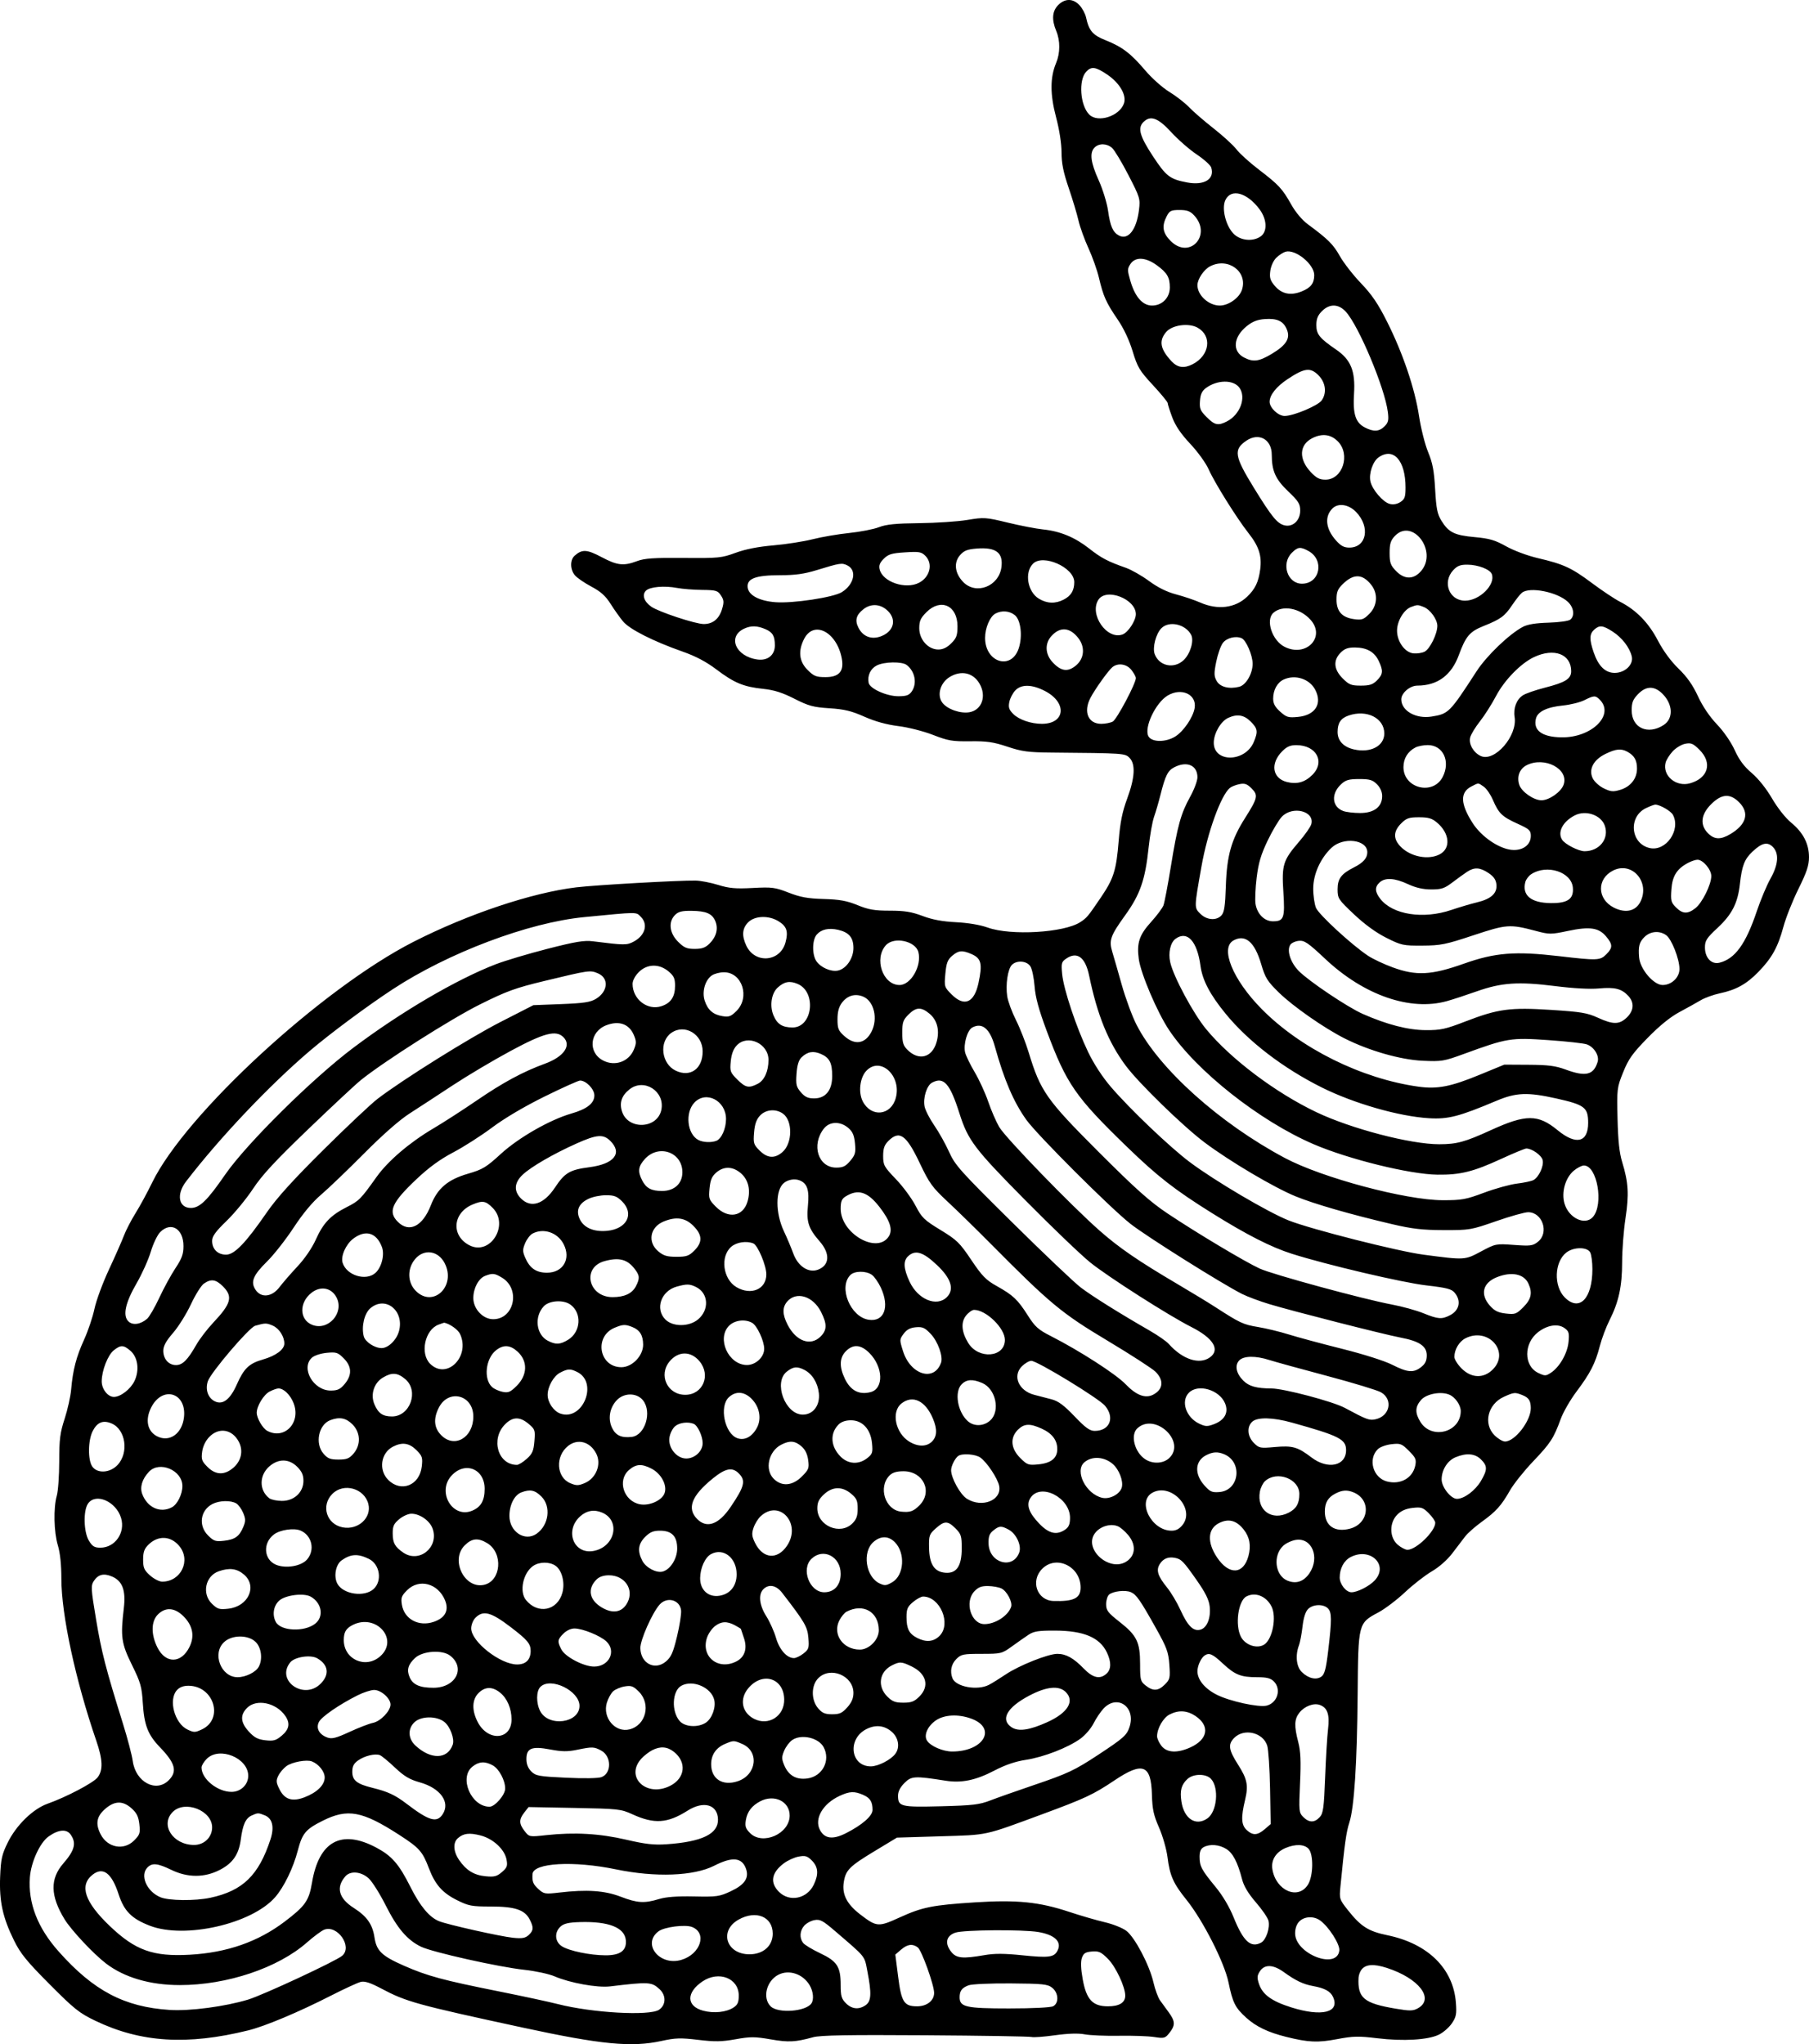 <?xml version="1.0" encoding="UTF-8"?>
<svg xmlns="http://www.w3.org/2000/svg" width="225.371mm" height="254.692mm" viewBox="-633.919 -490.178 225.371 254.692">
    <path transform="matrix(-1,0,0,-1,0,0)" style="stroke:none;fill:#000000;fill-rule:evenodd" d="M499.426,489.521C499.078,489.146,498.712,488.462,498.613,488C498.259,486.355,497.785,485.801,496.193,485.169C494.126,484.349,493.036,483.521,491.261,481.426C490.425,480.439,489.093,479.25,488.244,478.733C487.408,478.224,486.307,477.369,485.797,476.835C485.288,476.3,483.906,475.104,482.725,474.177C481.545,473.25,480.26,472.074,479.871,471.563C479.481,471.052,478.245,469.933,477.123,469.075C474.605,467.149,474.159,466.669,473.045,464.683C472.51,463.728,471.692,462.758,470.976,462.229C468.459,460.37,467.821,459.735,466.993,458.262C466.522,457.424,465.338,455.903,464.361,454.883C463.004,453.466,462.235,452.331,461.104,450.075C459.142,446.165,457.647,441.746,457.132,438.343C456.901,436.82,456.392,434.8,456.001,433.854C455.437,432.493,455.255,431.527,455.125,429.217C454.989,426.804,454.854,426.127,454.344,425.302C453.443,423.843,452.719,423.486,450.203,423.257C448.353,423.088,447.674,422.89,446.279,422.11C445.328,421.578,443.609,420.937,442.338,420.641C439.122,419.891,438.14,419.438,435.568,417.516C434.312,416.579,432.749,415.538,432.094,415.204C430.078,414.177,428.543,412.605,427.381,410.382C426.704,409.085,425.751,407.788,424.803,406.87C423.742,405.843,423.031,404.832,422.383,403.431C421.801,402.174,420.935,400.891,420.019,399.93C419.164,399.034,418.257,397.717,417.8,396.71C417.249,395.494,416.641,394.678,415.679,393.862C414.861,393.168,413.865,391.919,413.15,390.691C412.464,389.514,411.472,388.257,410.782,387.692C409.277,386.458,408.549,385.051,408.549,383.375C408.549,382.354,408.828,381.516,409.865,379.421C410.59,377.958,411.434,375.828,411.742,374.686C412.423,372.164,413.178,370.805,414.855,369.083C416.336,367.563,417.626,366.847,419.656,366.416C420.454,366.247,421.525,365.859,422.037,365.555C422.548,365.251,423.741,364.587,424.686,364.081C425.823,363.473,427.168,362.381,428.655,360.86C430.538,358.933,431.032,358.24,431.697,356.591C432.472,354.668,432.488,354.531,432.401,350.804C432.336,348.046,432.175,346.541,431.82,345.381C431.045,342.85,430.959,341.368,431.412,338.371C431.641,336.854,431.829,334.409,431.829,332.937C431.829,329.914,432.251,327.962,433.395,325.697C433.822,324.849,434.369,323.399,434.608,322.473C435.169,320.308,435.801,319.075,437.518,316.791C438.283,315.772,439.164,314.245,439.474,313.396C440.366,310.96,440.738,310.388,442.917,308.098C444.044,306.914,445.34,305.29,445.797,304.489C446.89,302.573,447.535,301.856,449.322,300.568C450.14,299.979,451.066,299.161,451.381,298.752C451.696,298.343,452.419,297.394,452.989,296.643C453.609,295.827,454.634,294.924,455.541,294.395C456.374,293.908,457.877,292.738,458.88,291.795C459.883,290.851,461.375,289.72,462.196,289.282C464.711,287.937,464.705,287.962,464.779,279.13C464.853,270.409,465.204,264.979,465.818,263.087C466.202,261.901,466.407,260.427,466.922,255.148C467.073,253.592,467.053,253.528,465.999,252.194C464.376,250.141,463.447,249.55,461.072,249.06C456.022,248.017,452.868,244.914,452.54,240.668C452.43,239.242,452.499,238.885,453.037,238.087C453.381,237.578,454.105,236.944,454.647,236.678C456.002,236.013,459.092,235.83,462.323,236.223C464.676,236.509,465.333,236.494,467.346,236.113C469.755,235.656,470.916,235.708,473.682,236.397C475.937,236.958,477.429,237.673,478.65,238.776C480.036,240.028,480.345,240.643,480.868,243.184C481.378,245.665,484.06,250.932,486.111,253.482C487.751,255.52,488.177,256.479,488.469,258.796C488.593,259.782,489.067,261.436,489.521,262.471C490.199,264.015,490.358,264.751,490.408,266.559C490.51,270.325,491.548,270.721,495.088,268.345C497.703,266.59,498.756,266.097,504.117,264.12C511.424,261.424,510.752,261.57,516.75,261.387L522.173,261.223L524.951,259.545C528.112,257.635,528.568,257.173,528.803,255.642C529.034,254.13,528.4,252.911,526.713,251.624C524.692,250.082,524.487,250.068,521.841,251.274C518.998,252.569,517.758,252.817,512.4,253.16C507.232,253.491,504.446,253.209,500.745,251.981C499.29,251.498,497.277,250.913,496.273,250.68C495.268,250.448,494.065,249.966,493.598,249.611C492.531,248.796,490.721,245.356,490.221,243.19C490.012,242.288,489.642,241.277,489.398,240.943C489.154,240.609,488.661,239.931,488.302,239.437C487.501,238.333,487.485,237.839,488.221,236.903C488.758,236.22,488.873,236.188,490.139,236.381C490.879,236.493,492.854,236.562,494.528,236.533C496.201,236.504,498.114,236.585,498.78,236.712C499.574,236.864,500.847,236.824,502.484,236.598C503.855,236.407,505.169,236.31,505.403,236.382C505.637,236.453,511.589,236.55,518.63,236.597C528.258,236.661,531.728,236.6,532.623,236.352C534.828,235.742,535.689,235.699,537.93,236.09C539.88,236.43,540.43,236.431,542.279,236.099C544.006,235.79,544.864,235.776,546.942,236.026C549.13,236.288,549.773,236.269,551.513,235.887C555.215,235.073,559.009,235.437,568.741,237.541C582.051,240.418,583.309,240.766,586.444,242.433C587.759,243.132,588.474,243.365,588.958,243.251C589.329,243.164,591.003,242.394,592.676,241.54C596.719,239.476,600.88,237.728,602.993,237.205C610.6,235.324,616.379,235.688,622.041,238.403C624.043,239.364,624.668,239.862,627.74,242.951C630.597,245.824,631.36,246.762,632.171,248.405C633.583,251.266,634.023,253.289,633.901,256.348C633.812,258.563,633.687,259.121,632.95,260.618C631.888,262.777,629.807,264.803,627.992,265.446C625.663,266.271,622.298,268.039,621.765,268.718C621.064,269.609,621.109,270.926,621.923,273.292C624.513,280.824,626.274,288.995,626.274,293.487C626.274,295.235,626.427,296.701,626.708,297.629C627.211,299.294,627.276,302.301,626.842,303.828C626.676,304.41,626.541,306.341,626.54,308.119C626.538,310.862,626.436,311.663,625.866,313.41C625.496,314.542,625.131,316.182,625.055,317.055C624.84,319.506,624.423,321.111,623.44,323.272C622.943,324.364,622.363,326.09,622.15,327.108C621.937,328.127,621.125,330.329,620.344,332.003C619.564,333.676,618.724,335.581,618.477,336.235C618.231,336.89,617.584,338.14,617.04,339.013C616.495,339.886,615.557,341.612,614.956,342.849C610.816,351.36,593.813,367.021,582.396,372.839C575.618,376.293,567.646,378.959,562.107,379.623C559.697,379.913,549.279,380.501,547.246,380.462C546.632,380.45,545.372,380.207,544.447,379.921C543.076,379.498,542.282,379.428,540.141,379.541C537.733,379.668,537.365,379.621,535.665,378.96C534.201,378.39,533.288,378.225,531.3,378.168C529.313,378.111,528.431,377.951,527.088,377.404C525.7,376.838,524.962,376.712,523.059,376.712C521.224,376.712,520.36,376.572,518.985,376.055C517.76,375.594,516.515,375.361,514.812,375.276C513.312,375.2,511.806,374.946,510.87,374.61C507.991,373.576,501.368,373.963,499.339,375.283C498.52,375.816,498.395,375.966,496.776,378.349C495.174,380.707,494.849,381.737,494.552,385.393C494.361,387.745,494.106,389.01,493.488,390.685C492.526,393.291,492.431,394.986,493.205,395.759C493.77,396.325,493.915,396.335,502.861,396.412C505.83,396.438,506.589,396.538,508.417,397.147C510.162,397.728,510.973,397.846,513.046,397.82C515.274,397.791,515.8,397.881,517.676,398.612C518.862,399.074,520.764,399.558,522.004,399.712C523.473,399.896,524.893,400.289,526.236,400.885C527.852,401.602,528.725,401.813,530.584,401.933C532.602,402.064,533.182,402.222,534.949,403.119C536.454,403.884,537.472,404.206,538.838,404.35C541.286,404.608,542.438,405.086,544.66,406.764C545.943,407.733,547.243,408.42,548.893,408.999C552.537,410.279,555.481,411.77,556.294,412.748C556.691,413.226,557.391,414.212,557.85,414.939C558.477,415.935,559.074,416.469,560.264,417.102C561.134,417.564,562.056,418.202,562.313,418.52C562.912,419.259,562.914,420.429,562.319,420.951C561.393,421.764,560.796,421.731,558.977,420.766C557.011,419.723,556.232,419.636,554.548,420.268C553.618,420.616,552.479,420.694,548.76,420.662C544.393,420.624,544.026,420.66,542.279,421.301C541.049,421.753,539.469,422.064,537.573,422.227C536.003,422.362,533.801,422.706,532.679,422.991C531.557,423.276,529.508,423.626,528.125,423.77C526.743,423.913,525.077,424.238,524.422,424.492C523.509,424.846,522.337,424.964,519.395,424.996C517.286,425.019,514.585,425.199,513.395,425.397C511.318,425.741,511.114,425.728,508.368,425.063C506.794,424.681,504.82,424.3,503.981,424.215C501.858,424,500.012,423.238,498.241,421.846C496.71,420.644,495.933,420.234,493.667,419.437C492.975,419.194,491.67,418.451,490.766,417.786C489.664,416.975,488.555,416.427,487.395,416.12C486.443,415.869,485.09,415.412,484.387,415.103C482.211,414.148,480.047,414.413,478.565,415.816C477.549,416.777,477.13,417.647,476.919,419.233C476.696,420.916,477.08,422.112,478.365,423.739C479.813,425.573,482.594,430.02,483.321,431.663C483.676,432.466,484.683,433.867,485.63,434.875C486.795,436.116,487.482,437.126,487.876,438.178C488.188,439.012,488.443,439.81,488.443,439.952C488.443,440.093,489.274,441.105,490.289,442.2C491.955,443.996,492.202,444.409,492.814,446.417C493.246,447.833,493.93,449.281,494.694,450.396C496.108,452.462,496.473,453.276,497.007,455.563C497.226,456.5,497.814,458.16,498.314,459.251C498.814,460.342,499.372,461.89,499.555,462.69C499.737,463.491,500.287,465.325,500.778,466.766C501.449,468.736,501.67,469.836,501.67,471.194C501.67,472.293,501.938,474.013,502.353,475.584C503.105,478.428,503.103,480.521,502.347,482.325C501.827,483.567,501.821,485.104,502.332,486.327C502.918,487.731,502.835,488.799,502.079,489.554C501.235,490.398,500.227,490.386,499.426,489.521M472.979,421.3C474.341,419.938,473.526,417.452,471.717,417.452C469.457,417.452,468.879,420.428,470.923,421.537C471.925,422.081,472.234,422.045,472.979,421.3M490.325,304.209C492.322,303.14,490.488,299.463,487.958,299.463C487.401,299.463,486.985,299.683,486.586,300.19C484.991,302.218,488.001,305.453,490.325,304.209M590.011,287.7C590.819,287.283,591.089,286.814,591.089,285.829C591.089,283.414,588.351,282.205,586.542,283.821C584.168,285.942,587.091,289.211,590.011,287.7M597.758,283.058C599.59,280.795,596.063,278.31,593.978,280.395C592.835,281.538,592.996,282.759,594.395,283.564C595.224,284.041,597.203,283.743,597.758,283.058M492.213,312.232C493.125,311.41,492.582,309.242,491.244,308.365C490.307,307.751,488.998,307.812,488.262,308.504C486.094,310.54,490,314.226,492.213,312.232M532.804,295.978C534.165,294.699,533.07,291.791,531.228,291.791C529.98,291.791,529.184,292.69,529.184,294.098C529.184,296.236,531.338,297.355,532.804,295.978M595.117,329.101C596.665,327.884,596.631,325.776,595.054,325.123C593.062,324.298,590.995,326.592,591.992,328.52C592.625,329.745,593.98,329.996,595.117,329.101M510.169,299.489C510.658,299.094,510.784,298.745,510.76,297.85C510.697,295.45,507.761,294.582,506.947,296.723C506.617,297.59,507.291,299.072,508.253,299.594C509.177,300.096,509.437,300.082,510.169,299.489M561.65,301.241C563.615,299.457,562.447,296.474,559.965,296.939C557.292,297.441,556.562,300.717,558.9,301.716C559.893,302.14,560.839,301.977,561.65,301.241M575.047,340.103C577.529,339.067,577.751,336.219,575.445,335.027C572.838,333.678,570.424,337.57,572.55,339.695C573.419,340.565,573.796,340.626,575.047,340.103M488.568,463.233C489.209,461.993,489.074,461.152,488.073,460.151C485.713,457.791,482.879,460.892,485.153,463.345C485.639,463.87,486.029,464.013,486.969,464.013C488.026,464.013,488.212,463.922,488.568,463.233M555.491,354.455C556.481,353.675,556.782,352.771,556.418,351.669C555.661,349.374,552.049,349.519,551.534,351.865C551.026,354.175,553.657,355.897,555.491,354.455M615.093,314.797C615.855,313.275,615.562,311.853,614.359,311.23C612.81,310.429,611.229,311.542,610.998,313.595C610.649,316.686,613.699,317.581,615.093,314.797M577.663,306.328C579.529,304.305,577.545,300.93,575.092,301.955C573.996,302.413,573.54,303.215,573.54,304.683C573.54,307.174,575.982,308.148,577.663,306.328M579.249,314.793C579.954,313.404,579.851,312.259,578.94,311.347C577.285,309.693,574.951,311.062,574.951,313.688C574.951,316.386,578.04,317.18,579.249,314.793M576.029,297.631C577.84,295.821,576.057,292.183,573.621,292.718C571.476,293.189,571.2,296.68,573.21,297.906C574.354,298.603,575.133,298.527,576.029,297.631M582.203,333.305C583.204,332.114,583.166,330.389,582.114,329.337C579.948,327.171,577.055,329.958,578.522,332.796C579.336,334.369,581.102,334.613,582.203,333.305M497.069,415.463C498.261,413.643,496.018,410.408,494.065,411.13C493.368,411.388,492.414,412.845,492.412,413.653C492.409,415.542,496.082,416.969,497.069,415.463M566.599,280C567.123,279.475,567.135,277.976,566.622,276.985C565.58,274.969,561.723,275.483,561.723,277.637C561.723,279.525,565.327,281.271,566.599,280M612.397,264.422C613.999,262.82,612.377,260.309,609.74,260.309C608.477,260.309,607.491,261.27,607.491,262.5C607.491,264.604,610.885,265.934,612.397,264.422M432.971,381.707C434.998,380.671,434.951,378.175,432.884,377.107C431.454,376.367,430.169,376.631,429.571,377.789C428.292,380.262,430.599,382.92,432.971,381.707M539.163,301.256C539.486,300.955,539.882,300.308,540.044,299.819C540.286,299.084,540.253,298.76,539.853,297.944C538.878,295.957,537.079,295.796,535.872,297.587C534.018,300.338,536.811,303.451,539.163,301.256M525.994,356.754C526.797,355.899,527.009,354.068,526.433,352.954C525.379,350.916,522.913,351.173,522.318,353.383C521.574,356.148,524.254,358.606,525.994,356.754M550.483,320.575C551.923,318.864,550.783,316.394,548.552,316.394C546.347,316.394,545.316,318.843,546.785,320.589C547.857,321.863,549.404,321.857,550.483,320.575M579.299,325.131C580.987,324.489,581.616,321.544,580.338,320.266C578.276,318.204,575.31,321.133,576.598,323.959C576.846,324.505,577.849,325.226,578.571,325.378C578.598,325.384,578.925,325.273,579.299,325.131M504.072,294.721C505.581,293.213,504.731,290.771,502.675,290.705C500.15,290.624,499.29,291.049,499.29,292.378C499.29,295.001,502.312,296.481,504.072,294.721M541.901,251.008C544.368,249.621,543.449,246.685,540.549,246.685C538.829,246.685,537.649,247.732,537.649,249.26C537.649,251.371,539.732,252.227,541.901,251.008M540.689,279.841C541.816,278.501,541.507,276.814,539.99,276.029C538.167,275.087,536.174,276.37,536.22,278.458C536.277,281.111,538.93,281.931,540.689,279.841M551.872,249.552C553.982,247.984,551.74,245.179,549.027,245.992C546.638,246.707,545.788,249.335,547.702,250.087C548.561,250.424,551.145,250.093,551.872,249.552M541.179,411.867C543.344,410.881,542.281,408.374,539.542,408.006C538.277,407.837,537.385,408.561,537.385,409.759C537.385,410.931,537.65,411.392,538.549,411.784C539.562,412.225,540.341,412.25,541.179,411.867M497.396,299.288C499.175,297.264,495.553,294.058,493.403,295.753C492.426,296.524,492.417,297.792,493.382,298.938C493.77,299.4,494.335,299.882,494.638,300.01C495.504,300.376,496.719,300.058,497.396,299.288M526.355,414.271C527.264,413.555,527.442,412.876,526.961,411.947C526.377,410.817,525.271,410.433,524.058,410.94C522.43,411.62,522.188,413.201,523.547,414.271C524.416,414.954,525.486,414.954,526.355,414.271M460.156,423.383C460.67,422.836,460.797,422.419,460.797,421.284C460.797,420.078,460.682,419.748,460.02,419.057C458.956,417.946,457.789,417.947,456.853,419.06C454.779,421.524,457.974,425.706,460.156,423.383M592.507,304.056C593.969,302.594,593.245,300.257,591.212,299.876C589.306,299.518,587.598,301.079,588.027,302.787C588.517,304.74,591.094,305.47,592.507,304.056M550.281,361.49C551.85,360.392,551.526,357.629,549.729,356.776C547.914,355.915,546.379,357.014,546.379,359.175C546.379,361.329,548.617,362.656,550.281,361.49M611.88,279.595C612.963,278.398,612.171,275.455,610.559,274.687C609.757,274.304,609.607,274.306,608.756,274.71C606.01,276.013,607.272,280.12,610.426,280.144C611.063,280.148,611.543,279.967,611.88,279.595M483.662,308.864C485.039,308.152,485.144,306.556,483.907,305.147C483.175,304.313,482.945,304.208,482.015,304.278C479.504,304.466,479.064,308.032,481.432,309.001C482.232,309.328,482.836,309.291,483.662,308.864M559.6,293.385C560.758,292.227,560.518,290.855,558.995,289.926C557.572,289.058,556.388,289.274,555.744,290.52C554.899,292.154,556.095,293.907,558.055,293.907C558.721,293.907,559.26,293.725,559.6,293.385M505.535,303.557C506.095,302.702,505.764,301.719,504.456,300.355C503.24,299.085,502.267,298.863,501.2,299.61C500.762,299.917,500.612,300.287,500.612,301.064C500.612,303.602,504.286,305.463,505.535,303.557M476.317,305.64C476.579,305.404,476.866,304.82,476.955,304.344C477.391,302.022,475.473,300.621,473.358,301.714C472.41,302.205,472.041,302.855,472.041,304.034C472.041,305.932,474.835,306.981,476.317,305.64M475.282,413.819C476.277,412.922,475.436,410.375,473.885,409.59C471.193,408.228,468.717,410.81,470.652,412.962C471.969,414.426,474.159,414.831,475.282,413.819M523.548,372.413C525.067,370.744,523.941,367.452,521.853,367.452C520.439,367.452,519.072,369.832,519.502,371.544C519.853,372.942,522.542,373.519,523.548,372.413M451.368,323.425C452.137,323.026,452.729,322.024,452.729,321.117C452.729,320.818,452.324,320.169,451.829,319.675C450.609,318.454,449.09,318.405,447.946,319.548C445.746,321.749,448.523,324.896,451.368,323.425M428.846,389.497C431.105,388.424,430.786,385.042,428.376,384.513C426.364,384.071,424.491,386.769,425.501,388.655C425.754,389.128,427.082,389.901,427.689,389.929C427.812,389.934,428.333,389.74,428.846,389.497M564.138,319.154C564.947,318.736,565.692,317.411,565.692,316.389C565.692,315.441,564.947,314.347,564.102,314.052C561.324,313.083,559.357,317.896,561.988,319.226C562.852,319.663,563.175,319.653,564.138,319.154M465.653,296.176C466.489,295.744,467.014,294.761,467.014,293.63C467.014,292.794,466.216,291.791,465.551,291.791C464.806,291.791,463.317,292.55,462.649,293.271C460.873,295.188,463.204,297.442,465.653,296.176M472.041,250.786C472.374,250.452,472.57,249.904,472.57,249.304C472.57,246.74,467.346,244.706,467.062,247.159C466.972,247.938,468.404,250.168,469.478,250.919C470.266,251.472,471.415,251.412,472.041,250.786M552.676,272.107C553.069,271.903,553.656,271.45,553.981,271.102C556.131,268.8,553.386,266.167,550.416,267.682C548.552,268.633,548.339,270.635,549.967,271.915C550.799,272.569,551.669,272.631,552.676,272.107M443.142,381.267C443.471,381.054,443.809,380.606,443.893,380.271C444.308,378.615,443.181,377.685,440.726,377.657C438.611,377.633,437.845,378.167,437.967,379.582C438.136,381.536,441.19,382.531,443.142,381.267M523.092,306.348C524.554,304.887,523.637,302.031,521.644,301.835C520.535,301.726,520.125,301.867,519.375,302.617C517.683,304.309,518.877,306.87,521.359,306.87C522.212,306.87,522.724,306.716,523.092,306.348M467.921,426.825C468.924,425.823,468.767,424.309,467.512,422.88C466.885,422.166,466.49,421.95,465.815,421.95C463.664,421.95,463.173,424.516,464.968,426.381C465.896,427.346,467.204,427.542,467.921,426.825M467.549,304.09C468.481,303.608,468.866,302.951,468.866,301.844C468.866,300.06,467.61,299.211,465.723,299.719C463.333,300.362,463.053,303.322,465.295,304.239C466.1,304.569,466.7,304.529,467.549,304.09M474.059,297.579C475.364,296.353,475.07,293.89,473.543,293.248C472.46,292.792,471.494,293.113,470.784,294.163C469.45,296.137,470.482,298.641,472.495,298.314C473.014,298.23,473.718,297.899,474.059,297.579M457.574,397.051C458.527,396.564,459.066,395.687,459.072,394.614C459.087,391.961,455.401,391.024,454.186,393.373C453.182,395.315,454.13,397.346,456.041,397.346C456.566,397.346,457.256,397.213,457.574,397.051M485.797,316.659C486.843,315.613,486.174,313.584,484.525,312.801C483.739,312.429,483.505,312.421,482.667,312.74C481.328,313.25,480.828,314.196,481.298,315.331C481.998,317.02,484.652,317.804,485.797,316.659M557.349,324.748C559.945,323.664,559.285,319.833,556.503,319.833C555.155,319.833,553.784,321.26,553.795,322.651C553.805,323.807,554.208,324.466,555.134,324.836C556.02,325.19,556.32,325.178,557.349,324.748M608.164,271.036C608.521,270.679,608.813,270.196,608.813,269.964C608.813,268.532,606.834,266.923,605.071,266.923C603.924,266.923,602.993,267.819,602.993,268.924C602.993,271.149,606.584,272.616,608.164,271.036M474.164,396.587C475.694,395.057,475.417,393.201,473.59,392.745C472.335,392.432,471.345,392.71,470.42,393.636C468.803,395.252,469.904,397.319,472.392,397.338C473.16,397.345,473.587,397.164,474.164,396.587M502.927,410.935C503.772,410.005,503.718,408.678,502.795,407.678C501.737,406.531,500.882,406.413,499.861,407.272C498.824,408.144,498.711,409.575,499.591,410.693C500.644,412.032,501.85,412.119,502.927,410.935M539.184,265.76C540.247,265.21,540.828,264.456,540.999,263.404C541.125,262.63,541.031,262.345,540.471,261.784C538.905,260.219,535.554,261.697,535.539,263.959C535.527,265.722,537.435,266.664,539.184,265.76M528.453,289.371C528.707,289.238,529.107,288.757,529.342,288.301C530.24,286.564,528.904,284.648,526.796,284.648C525.634,284.648,524.419,285.895,524.431,287.075C524.456,289.361,526.378,290.458,528.453,289.371M429.862,403.678C430.487,403.025,430.639,402.634,430.639,401.671C430.639,399.48,428.618,398.559,426.647,399.851C425.424,400.652,425.492,402.425,426.796,403.73C427.82,404.754,428.848,404.737,429.862,403.678M525.094,298.065C526.525,296.835,526.074,293.717,524.346,292.897C523.704,292.592,523.501,292.61,522.759,293.042C521.275,293.905,521.099,296.693,522.443,298.037C523.238,298.833,524.191,298.843,525.094,298.065M549.797,312.492C550.109,312.237,550.432,311.606,550.514,311.088C550.718,309.816,549.639,308.458,548.423,308.458C547.358,308.458,546.379,309.372,546.379,310.369C546.379,311.239,547.001,312.578,547.498,312.778C548.212,313.065,549.255,312.935,549.797,312.492M452.874,419.133C454.26,417.637,453.367,415.336,451.4,415.336C449.588,415.336,447.566,417.349,448.066,418.653C448.292,419.24,449.766,419.811,451.088,419.823C451.985,419.831,452.361,419.686,452.874,419.133M456.887,315.744C457.625,314.885,457.649,314.144,456.973,313.035C455.58,310.75,451.935,311.711,451.935,314.364C451.935,315.111,452.616,316.095,453.352,316.41C454.399,316.859,456.223,316.515,456.887,315.744M546.4,243.306C548.447,241.926,548.415,240.223,546.33,239.661C544.99,239.3,543.438,239.461,542.533,240.054C542.02,240.39,541.882,240.706,541.882,241.545C541.882,243.707,544.367,244.676,546.4,243.306M527.974,331.323C529.49,329.807,527.988,326.109,525.708,325.747C523.764,325.438,523.048,327.335,524.19,329.765C524.499,330.422,525.002,331.135,525.307,331.349C526.036,331.86,527.451,331.846,527.974,331.323M573.466,331.22C574.294,330.905,574.951,329.68,574.951,328.448C574.951,327.09,573.753,325.812,572.478,325.812C569.856,325.812,569.043,329.563,571.358,330.975C572.289,331.542,572.541,331.572,573.466,331.22M480.897,400.74C481.807,400.326,482.669,398.874,482.703,397.702C482.776,395.132,478.79,395.163,477.713,397.741C477.173,399.033,477.23,399.402,478.105,400.277C478.935,401.107,479.783,401.248,480.897,400.74M584.965,309.932C586.481,309.149,586.783,307.021,585.553,305.792C583.948,304.186,581.639,305.109,581.373,307.462C581.248,308.576,581.313,308.776,582.04,309.503C582.934,310.397,583.817,310.526,584.965,309.932M543.576,272.904C544.713,272.428,545.321,271.543,545.321,270.362C545.321,268.531,543.904,267.622,542.019,268.244C539.658,269.024,539.292,271.952,541.44,272.887C542.498,273.347,542.514,273.347,543.576,272.904M575.047,270.079C576.778,268.718,575.235,265.071,572.929,265.071C572.26,265.071,570.983,266.551,570.983,267.326C570.983,268.371,571.748,269.8,572.539,270.229C573.512,270.758,574.239,270.714,575.047,270.079M553.588,345.764C554.413,344.849,554.491,344.22,553.916,343.108C553.41,342.129,552.774,341.791,551.438,341.791C549.904,341.791,548.905,342.71,548.905,344.123C548.905,346.633,551.869,347.672,553.588,345.764M586.244,318.523C587.33,317.861,587.782,316.429,587.282,315.234C586.804,314.091,586.24,313.696,585.086,313.696C582.82,313.696,581.69,316.885,583.437,318.355C584.409,319.172,585.111,319.214,586.244,318.523M513.574,326.256C514.23,325.422,514.131,324.216,513.295,322.855C512.012,320.766,508.725,321.039,508.725,323.234C508.725,324.696,511.063,326.974,512.564,326.976C512.808,326.976,513.263,326.652,513.574,326.256M537.036,367.128C537.817,366.414,538.052,364.856,537.557,363.671C537.098,362.572,536.449,362.161,535.173,362.161C532.684,362.161,532.164,366.558,534.531,367.581C535.523,368.009,536.208,367.885,537.036,367.128M558.617,333.046C561.466,332.255,560.627,328.563,557.6,328.563C556.125,328.563,555.164,329.013,554.693,329.925C554.185,330.907,554.216,331.275,554.882,332.121C555.8,333.289,556.827,333.543,558.617,333.046M558.374,362.442C560.467,361.646,560.705,359.039,558.775,358.041C557.307,357.282,555.582,357.895,554.953,359.401C554.625,360.187,554.624,360.431,554.949,361.208C555.529,362.595,556.783,363.047,558.374,362.442M563.136,310.031C564.768,308.747,564.616,306.109,562.868,305.379C562.113,305.063,561.859,305.065,561.08,305.391C559.648,305.989,558.96,307.745,559.638,309.07C560.398,310.557,561.932,310.978,563.136,310.031M587.783,327.174C588.528,326.534,588.91,324.91,588.604,323.69C588.429,322.992,587.255,322.214,586.375,322.214C585.544,322.214,584.506,323.23,584.209,324.335C583.523,326.883,585.914,328.782,587.783,327.174M535.894,319.285C537.598,317.945,536.103,313.925,533.9,313.925C532.605,313.925,531.733,315.095,531.903,316.605C532.049,317.901,532.734,318.999,533.707,319.499C534.606,319.961,535.096,319.913,535.894,319.285M606.666,294.408C608.344,293.823,608.804,291.595,607.505,290.349C606.811,289.684,606.587,289.618,605.463,289.745C602.963,290.027,601.821,292.567,603.543,294.016C604.421,294.755,605.338,294.87,606.666,294.408M583.205,292.043C583.901,291.347,583.99,291.104,583.855,290.257C583.565,288.437,581.747,287.46,579.865,288.112C578.439,288.607,577.955,289.549,578.482,290.808C579.364,292.92,581.714,293.535,583.205,292.043M425.541,396.556C425.938,396.12,426.331,395.49,426.415,395.156C426.825,393.523,425.108,392.084,423.352,392.588C421.1,393.234,420.564,395.129,422.179,396.743C422.978,397.543,423.231,397.652,423.964,397.511C424.434,397.421,425.143,396.991,425.541,396.556M547.413,352.796C548.592,351.541,548.313,348.892,546.923,348.148C546.352,347.842,545.317,347.792,544.672,348.04C544.035,348.284,543.469,349.561,543.469,350.752C543.469,353.047,545.963,354.34,547.413,352.796M526.006,274.729C528.384,273.499,527.957,270.096,525.426,270.099C524.524,270.1,522.957,270.901,522.385,271.652C521.765,272.466,521.973,273.697,522.855,274.439C523.781,275.219,524.866,275.318,526.006,274.729M570.984,312.73C572.827,310.887,571.892,307.664,569.515,307.664C569.308,307.664,568.762,308.001,568.301,308.413C567.597,309.042,567.443,309.396,567.342,310.614C567.228,311.986,567.268,312.105,568.064,312.775C569.151,313.69,570.037,313.676,570.984,312.73M420.749,389.97C422.022,388.697,422.159,387.388,421.127,386.356C420.333,385.562,419.553,385.535,418.337,386.261C416.334,387.457,415.94,388.906,417.259,390.224C418.387,391.353,419.443,391.276,420.749,389.97M470.459,435.571C472.072,434.737,472.136,432.966,470.61,431.349C469.924,430.622,469.522,430.415,468.792,430.415C466.643,430.415,465.631,433.57,467.259,435.198C468.14,436.079,469.231,436.206,470.459,435.571M498.827,307.982C500.078,306.899,498.628,304.023,496.597,303.559C495.649,303.343,494.368,304.033,494.157,304.875C493.959,305.663,494.498,307.071,495.256,307.745C496.322,308.694,497.884,308.798,498.827,307.982M557.526,279.458C557.8,279.209,558.156,278.567,558.317,278.029C558.879,276.155,557.267,274.262,555.489,274.708C553.444,275.221,552.79,277.872,554.328,279.41C555.017,280.099,555.271,280.194,556.081,280.062C556.601,279.978,557.251,279.706,557.526,279.458M555.552,307.031C557.053,305.74,556.22,303.134,554.184,302.752C553.018,302.534,551.472,303.223,551.134,304.113C550.762,305.09,551.518,306.546,552.725,307.18C553.958,307.827,554.669,307.79,555.552,307.031M543.122,316.083C544.34,314.939,543.633,311.552,542.058,310.988C541.154,310.665,540.227,311.157,539.621,312.283C539.012,313.413,539.288,314.899,540.294,315.905C541.208,316.818,542.268,316.885,543.122,316.083M514.33,420.991C515.122,420.073,514.964,418.752,513.932,417.676C512.338,416.011,509.481,417.103,509.159,419.5C508.914,421.327,509.842,422.025,512.253,421.83C513.425,421.735,513.828,421.572,514.33,420.991M533.747,410.561C534.508,409.058,534.362,407.762,533.311,406.712C532.524,405.925,532.243,405.812,531.068,405.812C529.382,405.812,528.749,406.536,529.044,408.126C529.663,411.454,532.539,412.943,533.747,410.561M557.1,315.7C557.977,314.755,558.201,313.394,557.665,312.271C557.217,311.331,556.497,311.001,555.216,311.149C553.56,311.34,552.66,314.241,553.806,315.697C554.577,316.678,556.193,316.679,557.1,315.7M545.336,296.545C546.072,296.151,546.675,294.829,546.693,293.571C546.713,292.083,545.681,291.136,544.283,291.358C542.95,291.57,542.147,292.576,542.147,294.034C542.147,296.081,543.788,297.374,545.336,296.545M582.275,275.607C583.139,274.796,583.09,273.56,582.16,272.693C580.257,270.918,578.166,270.962,577.52,272.79C577.263,273.517,577.83,275.062,578.567,275.641C579.531,276.4,581.45,276.382,582.275,275.607M443.743,394.828C444.626,394.372,444.984,393.37,444.628,392.357C444.327,391.501,442.826,390.468,441.882,390.468C440.914,390.468,439.434,391.509,439.117,392.412C438.429,394.368,441.516,395.98,443.743,394.828M574.302,279.237C575.114,278.424,575.158,277.096,574.419,275.648C573.147,273.155,570.189,273.363,570.189,275.945C570.189,277.32,570.744,278.602,571.648,279.313C572.603,280.064,573.5,280.038,574.302,279.237M595.059,321.021C596.484,319.732,594.884,316.923,592.726,316.923C591.866,316.923,591.535,317.077,590.98,317.737C590.041,318.853,590.081,319.925,591.101,320.944C591.832,321.676,592.027,321.738,593.22,321.624C593.959,321.553,594.763,321.29,595.059,321.021M540.704,375.269C541.455,374.517,541.529,373.59,540.936,372.341C539.853,370.059,536.713,370.327,536.059,372.756C535.689,374.128,535.905,374.771,536.945,375.406C538.166,376.15,539.885,376.087,540.704,375.269M509.911,413.727C510.587,413.366,511.194,411.933,511.194,410.702C511.194,407.642,507.931,406.618,507.006,409.387C506.504,410.892,506.739,412.929,507.486,413.533C508.154,414.075,509.118,414.152,509.911,413.727M531.272,303.986C531.903,303.397,532.094,302.993,532.094,302.246C532.094,300.068,529.243,298.85,527.717,300.377C527.221,300.872,527.067,301.306,527.067,302.205C527.067,303.197,527.197,303.493,527.881,304.069C529.001,305.011,530.207,304.981,531.272,303.986M465.922,401.022C466.885,400.687,467.279,400.094,467.279,398.98C467.279,397.879,466.541,397.098,465.221,396.801C463.157,396.337,461.459,397.235,461.459,398.789C461.459,400.716,463.652,401.814,465.922,401.022M535.864,327.994C536.467,327.28,536.449,326.402,535.805,325.139C534.744,323.059,532.934,322.408,531.685,323.657C530.879,324.463,530.866,325.206,531.631,326.722C532.632,328.707,534.727,329.337,535.864,327.994M489.223,411.911C489.917,411.216,490.367,409.476,490.061,408.671C489.495,407.181,487.659,406.801,486.463,407.924C485.625,408.712,485.136,410.361,485.525,411.088C486.237,412.418,488.264,412.869,489.223,411.911M438.785,334.115C440.28,332.939,440.379,329.93,438.97,328.52C437.156,326.707,435.533,328.378,435.533,332.059C435.533,332.92,435.656,333.855,435.807,334.136C436.184,334.84,437.878,334.828,438.785,334.115M544.87,287.554C545.242,287.261,545.68,286.618,545.843,286.126C546.624,283.76,544.434,282.01,542.162,283.185C541.123,283.722,540.787,284.799,541.247,286.121C541.447,286.693,541.611,287.187,541.614,287.219C541.616,287.251,541.945,287.454,542.345,287.671C543.347,288.215,544.072,288.181,544.87,287.554M520.169,290.577C520.854,290,520.983,289.705,520.983,288.708C520.983,287.25,520.665,286.623,519.665,286.106C518.55,285.529,517.613,285.613,516.87,286.356C515.374,287.851,516.785,291.239,518.912,291.258C519.156,291.26,519.721,290.954,520.169,290.577M600.325,316.803C601.066,316.42,601.935,314.992,601.935,314.158C601.935,313.486,601.193,312.208,600.627,311.905C598.462,310.746,596.381,312.948,597.35,315.371C597.766,316.41,598.571,317.188,599.229,317.188C599.422,317.188,599.916,317.014,600.325,316.803M521.608,315.317C522.916,314.288,522.372,311.62,520.639,310.563C519.552,309.9,518.478,309.904,517.808,310.574C517.174,311.208,517.136,312.1,517.686,313.417C518.62,315.652,520.205,316.42,521.608,315.317M543.085,325.004C544.667,323.422,543.183,320.128,540.878,320.106C539.773,320.096,538.705,321.097,538.713,322.136C538.721,323.117,539.592,324.998,540.204,325.354C541.079,325.862,542.385,325.704,543.085,325.004M582.218,283.598C583.083,282.785,583.269,282.13,582.894,281.224C582.501,280.275,581.622,279.885,579.899,279.892C577.15,279.904,575.879,282.349,577.825,283.884C578.803,284.657,581.261,284.496,582.218,283.598M615.363,306.804C616.216,305.894,616.52,304.88,616.197,304.026C615.553,302.328,613.942,301.61,612.502,302.381C611.819,302.746,611.194,304.01,611.194,305.026C611.194,306.991,614.048,308.208,615.363,306.804M514.104,317.717C515.049,316.772,514.635,314.26,513.344,313.109C512.565,312.415,511.337,312.464,510.531,313.221C509.275,314.401,509.87,317.132,511.542,317.859C512.726,318.373,513.49,318.331,514.104,317.717M568.969,304.236C569.832,303.908,570.454,302.682,570.454,301.307C570.454,299.331,568.527,298.063,567.072,299.082C565.538,300.156,565.233,302.484,566.465,303.716C567.279,304.53,567.872,304.653,568.969,304.236M485.991,268.519C486.746,267.816,486.94,267.088,486.736,265.725C486.412,263.563,484.94,262.606,483.496,263.617C482.3,264.454,482.025,267.411,483.038,268.531C483.656,269.214,485.253,269.208,485.991,268.519M521.336,324.003C521.861,323.297,521.863,323.242,521.42,321.837C520.486,318.872,517.532,317.975,516.678,320.397C516.405,321.172,517.07,323.029,517.959,323.972C518.697,324.754,518.978,324.881,519.813,324.811C520.52,324.751,520.95,324.523,521.336,324.003M531.274,349.568C532.881,347.525,531.989,344.701,529.736,344.701C528.897,344.701,528.567,344.861,527.988,345.549C527.368,346.286,527.291,346.568,527.402,347.716C527.499,348.726,527.695,349.178,528.239,349.646C529.232,350.5,530.568,350.466,531.274,349.568M437.857,344.311C438.915,343.421,439.423,341.604,439.004,340.205C438.461,338.394,436.443,337.449,435.471,338.55C434.091,340.115,434.937,344.966,436.59,344.966C436.859,344.966,437.43,344.671,437.857,344.311M528.588,341.096C529.056,340.801,529.184,340.475,529.184,339.576C529.184,336.493,524.664,333.88,523.199,336.116C522.659,336.939,523.023,338.092,524.366,339.817C525.844,341.715,527.035,342.075,528.588,341.096M566.171,327.426C567.39,326.129,567.127,323.882,565.667,323.128C564.681,322.617,564.138,322.644,563.14,323.253C561.541,324.228,561.398,326.612,562.877,327.648C563.753,328.262,565.496,328.144,566.171,327.426M518.496,413.907C519.232,413.172,519.395,412.807,519.395,411.903C519.395,410.486,518.287,409.251,517.014,409.251C516.445,409.251,515.935,409.497,515.407,410.025C514.753,410.678,514.633,411.008,514.633,412.153C514.633,414.74,516.717,415.686,518.496,413.907M528.534,321.829C529.34,321.024,529.379,319.874,528.652,318.373C527.943,316.908,526.867,316.357,525.447,316.733C523.793,317.171,523.885,319.878,525.612,321.606C526.67,322.663,527.627,322.737,528.534,321.829M584.19,300.894C584.863,300.328,585.002,300.019,584.995,299.109C584.986,297.93,584.723,297.452,583.688,296.739C581.72,295.382,579.237,297.353,580.001,299.666C580.335,300.679,581.588,301.577,582.669,301.578C583.058,301.579,583.742,301.271,584.19,300.894M531.974,281.089C532.874,280.188,532.882,278.365,531.99,277.328C531.484,276.739,531.133,276.591,530.243,276.591C529.321,276.591,528.998,276.739,528.363,277.449C527.821,278.055,527.596,278.584,527.596,279.249C527.596,281.398,530.46,282.602,531.974,281.089M437.733,388.583C439.234,387.81,439.916,386.486,439.299,385.541C438.93,384.977,437.251,384.121,436.512,384.12C434.66,384.117,433.422,385.677,433.987,387.3C434.453,388.636,436.361,389.29,437.733,388.583M605.997,285.587C607.527,284.169,606.395,281.209,604.323,281.209C603.308,281.209,602.044,281.834,601.678,282.517C601.178,283.451,601.354,284.885,602.055,285.586C602.977,286.508,605.002,286.509,605.997,285.587M615.427,297.721C615.941,297.215,616.089,296.8,616.089,295.864C616.089,294.836,615.961,294.544,615.224,293.886C614.749,293.461,614.07,293.114,613.716,293.114C611.357,293.114,610.092,295.781,611.6,297.573C612.662,298.836,614.234,298.896,615.427,297.721M512.532,291.907C513.787,290.571,512.939,287.823,511.272,287.823C509.936,287.823,508.344,288.849,507.952,289.962C507.745,290.552,508.47,291.935,509.161,292.269C509.479,292.423,510.224,292.557,510.817,292.567C511.647,292.58,512.043,292.428,512.532,291.907M462.276,309.61C463.519,308.367,462.865,306.06,461.138,305.601C459.453,305.153,457.912,306.02,457.597,307.593C457.449,308.333,457.555,308.575,458.392,309.412C459.286,310.305,459.446,310.367,460.57,310.24C461.245,310.164,462.001,309.885,462.276,309.61M515.609,405.825C516.774,405.114,517.217,403.576,516.525,402.637C515.921,401.817,514.252,401.231,513.12,401.442C511.577,401.729,510.984,403.471,511.901,405.023C512.7,406.376,514.18,406.696,515.609,405.825M589.918,335.841C590.839,335.139,591.492,333.651,591.235,332.842C590.734,331.261,588.318,330.522,587.14,331.588C586.371,332.284,585.979,333.867,586.342,334.82C587.024,336.616,588.391,337.006,589.918,335.841M591.353,295.773C592.098,295.251,592.372,293.765,591.89,292.863C591.18,291.538,588.537,291.145,587.379,292.193C586.271,293.196,586.592,295.28,587.957,295.948C589.336,296.621,590.206,296.577,591.353,295.773M545.242,368.642C546.082,368.054,546.49,366.604,546.125,365.5C545.742,364.337,545.081,363.762,543.911,363.572C543.102,363.441,542.848,363.536,542.159,364.225C540.45,365.933,541.46,369.04,543.725,369.04C544.247,369.04,544.93,368.861,545.242,368.642M622.952,302.843C623.565,301.968,623.499,299.291,622.837,298.206C622.412,297.509,622.144,297.346,621.419,297.346C619.585,297.346,618.283,299.208,618.833,301.044C619.451,303.107,621.99,304.216,622.952,302.843M482.075,300.399C483.469,299.678,483.554,298.006,482.292,296.124C480.804,293.905,479.009,293.99,478.384,296.31C478.038,297.597,478.227,298.655,478.974,299.605C479.883,300.76,480.881,301.016,482.075,300.399M549.608,329.876C551.567,329.331,552.339,327.091,551.021,325.774C550.091,324.844,548.065,324.853,546.948,325.793C545.534,326.983,545.649,329.038,547.173,329.808C547.979,330.216,548.346,330.226,549.608,329.876M483.161,456.998C483.935,456.598,484.739,455.4,484.739,454.647C484.739,453.387,483.336,452.108,481.952,452.108C480.867,452.108,479.524,453.061,479.193,454.066C478.445,456.331,480.918,458.158,483.161,456.998M462.173,433.192C462.888,432.691,463.403,431.173,463.189,430.197C462.963,429.169,461.615,427.602,460.775,427.391C460.331,427.279,459.852,427.366,459.447,427.631C458.912,427.982,458.813,428.262,458.813,429.431C458.813,432.809,460.317,434.492,462.173,433.192M599.159,290.731C599.856,290.076,600.023,288.964,599.556,288.091C598.943,286.945,595.998,286.817,594.651,287.877C593.546,288.746,593.818,290.447,595.189,291.236C596.067,291.742,598.399,291.445,599.159,290.731M622.371,311.874C622.959,310.725,622.988,308.265,622.423,307.458C621.794,306.56,620.236,306.648,619.291,307.634C617.836,309.153,618.249,312.081,620.023,312.826C621.082,313.272,621.806,312.978,622.371,311.874M517.302,275.844C518.339,275.145,518.854,274.003,518.439,273.325C518.014,272.628,516.463,271.95,515.293,271.95C511.338,271.949,509.67,274.89,512.961,276.063C514.55,276.63,516.265,276.543,517.302,275.844M488.626,448.821C489.572,447.72,489.385,446.688,487.964,445.164C487.213,444.358,486.4,444.248,485.321,444.806C483.21,445.898,482.885,448.314,484.71,449.346C485.815,449.971,487.874,449.695,488.626,448.821M599.779,299.003C601.208,297.937,601.069,295.858,599.527,295.219C598.306,294.713,596.381,295.043,595.661,295.88C594.646,297.059,595.056,298.873,596.474,299.479C597.292,299.828,599.004,299.582,599.779,299.003M536.6,310.173C538.179,309.356,538.678,307.081,537.529,305.932C536.529,304.933,535.193,305.041,534.018,306.216C533.168,307.066,533.098,307.25,533.234,308.266C533.335,309.019,533.609,309.576,534.076,309.978C534.887,310.676,535.531,310.726,536.6,310.173M607.859,311.133C608.317,310.654,608.645,309.966,608.735,309.294C608.862,308.351,608.78,308.119,608.073,307.412C607.056,306.395,605.981,306.352,604.874,307.283C603.864,308.134,603.582,309.411,604.16,310.529C604.979,312.113,606.657,312.387,607.859,311.133M520.763,333.681C521.417,333.089,521.368,332.141,520.598,330.486C519.567,328.272,517.22,327.299,515.956,328.563C514.995,329.525,515.414,330.885,517.191,332.563C518.913,334.19,519.87,334.489,520.763,333.681M572.118,321.945C573.424,320.918,573.702,318.344,572.614,317.359C572.352,317.123,571.762,316.854,571.302,316.762C570.585,316.619,570.33,316.729,569.533,317.526C568.202,318.858,568.153,320.581,569.413,321.751C570.343,322.614,571.191,322.675,572.118,321.945M603.138,277.385C604.03,276.493,603.961,275.571,602.918,274.433C602.234,273.687,601.795,273.456,600.856,273.35C599.835,273.235,599.539,273.319,598.814,273.929C597.873,274.721,597.744,275.483,598.394,276.411C599.541,278.048,601.975,278.548,603.138,277.385M473.748,259.935C474.962,259.427,475.587,258.426,475.402,257.283C474.966,254.598,472.167,253.402,470.958,255.385C470.299,256.466,470.259,259.126,470.891,259.826C471.416,260.405,472.522,260.447,473.748,259.935M600.318,307.516C601.642,306.402,601.667,304.501,600.371,303.506C600.14,303.328,599.436,303.18,598.806,303.175C597.278,303.164,596.115,304.246,596.115,305.68C596.115,306.395,596.316,306.847,596.888,307.42C597.899,308.43,599.189,308.466,600.318,307.516M505.223,419.947C506.312,418.857,505.913,416.45,504.5,415.589C503.485,414.97,502.446,414.93,501.401,415.471C500.484,415.945,500.083,416.609,500.083,417.653C500.083,419.469,503.968,421.202,505.223,419.947M523.817,420.558C524.327,420.049,524.451,419.72,524.324,419.215C523.934,417.663,521.092,416.707,519.428,417.568C518.052,418.279,517.658,419.948,518.634,420.924C519.134,421.424,519.415,421.472,521.169,421.359C522.837,421.252,523.247,421.128,523.817,420.558M507.44,404.146C507.755,403.812,508.086,403.165,508.177,402.708C508.31,402.045,508.212,401.747,507.686,401.222C506.976,400.511,505.483,399.996,504.13,399.993C501.198,399.988,500.938,402.626,503.726,404.078C505.353,404.925,506.686,404.949,507.44,404.146M536.277,258.012C537.812,256.847,538.021,255.614,536.876,254.469C535.553,253.146,533.369,253.602,532.526,255.377C531.911,256.673,531.985,257.579,532.77,258.364C533.344,258.938,533.593,259.013,534.423,258.859C534.961,258.759,535.795,258.378,536.277,258.012M553.543,298.69C554.418,297.814,554.525,296.931,553.902,295.726C553.453,294.857,552.156,294.164,551.365,294.37C550.411,294.62,549.554,295.974,549.554,297.234C549.554,298.773,550.216,299.463,551.691,299.463C552.53,299.463,552.941,299.291,553.543,298.69M567.513,295.063C568.759,294.19,569.243,291.874,568.397,290.83C566.911,288.994,564.46,289.489,563.852,291.747C563.516,292.995,563.907,294.533,564.703,295.09C565.456,295.618,566.738,295.606,567.513,295.063M522.84,282.661C524.383,281.863,524.637,280.061,523.384,278.808C522.751,278.174,522.388,278.034,521.379,278.034C520.371,278.034,520.008,278.174,519.375,278.808C518.106,280.076,518.49,281.63,520.294,282.523C521.594,283.166,521.837,283.18,522.84,282.661M549.021,280.153C550.19,279.527,550.305,276.906,549.215,275.719C548.555,275.001,546.948,274.913,545.987,275.543C545.219,276.046,544.703,277.457,544.942,278.405C545.329,279.948,547.592,280.918,549.021,280.153M567.583,336.479C567.877,336.321,568.287,335.786,568.495,335.288C568.818,334.516,568.82,334.258,568.509,333.524C567.937,332.172,567.13,331.606,565.773,331.606C563.759,331.606,562.756,333.337,563.706,335.174C564.455,336.622,566.211,337.213,567.583,336.479M481.255,465.253C481.749,464.216,481.214,462.035,480.221,461.042C479.371,460.191,477.828,460.044,476.862,460.721C476.002,461.324,476.065,462.846,477.003,464.104C478.561,466.193,480.55,466.731,481.255,465.253M529.442,312.697C530.551,311.587,530.449,309.946,529.19,308.688C528.247,307.745,526.937,307.671,525.883,308.5C525.227,309.016,525.168,309.197,525.281,310.364C525.448,312.107,526.472,313.219,527.91,313.219C528.562,313.219,529.104,313.035,529.442,312.697M536.939,244.141C538.436,243.375,538.962,241.251,537.914,240.204C536.998,239.288,533.515,239.541,532.825,240.574C532.499,241.063,532.6,242.067,533.052,242.833C533.881,244.236,535.614,244.819,536.939,244.141M466.618,417.42C467.265,416.791,467.411,416.431,467.411,415.47C467.411,413.998,466.725,413.237,465.214,413.034C464.26,412.906,464.033,412.986,463.323,413.695C462.317,414.702,462.216,416.205,463.083,417.306C464.173,418.692,465.273,418.728,466.618,417.42M542.139,359.921C542.553,359.48,542.793,358.839,542.879,357.944C542.998,356.706,542.945,356.558,542.074,355.686C541.043,354.656,540.629,354.568,539.517,355.143C538.69,355.57,538.178,356.709,538.178,358.121C538.178,360.169,540.79,361.357,542.139,359.921M520.738,363.769C521.41,363.098,521.512,362.799,521.512,361.508C521.512,360.289,521.397,359.906,520.873,359.382C519.467,357.976,517.824,358.385,517.256,360.283C516.822,361.732,517.133,363.05,518.102,363.865C519.146,364.743,519.787,364.72,520.738,363.769M592.778,313.231C594.228,312.68,594.707,310.325,593.625,309.068C593.094,308.451,592.776,308.325,591.75,308.325C590.723,308.325,590.405,308.451,589.875,309.068C588.938,310.157,588.995,311.696,590.01,312.711C590.817,313.518,591.624,313.67,592.778,313.231M614.249,289.025C615.1,288.174,615.121,286.526,614.303,284.903C613.271,282.857,611.329,282.9,610.307,284.99C609.649,286.338,609.906,287.646,611.056,288.796C612.152,289.891,613.3,289.974,614.249,289.025M554.336,369.06C554.798,368.598,555.11,368.007,555.11,367.592C555.11,365.673,553.255,364.24,551.516,364.814C550.342,365.202,549.819,365.985,549.819,367.355C549.819,368.268,549.962,368.584,550.633,369.148C551.8,370.131,553.301,370.095,554.336,369.06M517.341,299.748C518.148,299.026,518.203,298.868,518.175,297.346C518.137,295.29,517.525,294.341,516.159,294.224C514.745,294.102,514.104,295.052,514.104,297.27C514.104,298.801,514.183,299.053,514.878,299.748C515.847,300.717,516.258,300.717,517.341,299.748M560.584,340.823C561.777,340.257,562.171,339.431,561.741,338.395C561.261,337.236,559.99,336.66,558.275,336.825C555.818,337.061,554.863,338.939,556.412,340.488C557.046,341.123,557.408,341.262,558.422,341.262C559.103,341.262,560.075,341.064,560.584,340.823M515.299,371.087C515.867,370.598,516.022,370.188,516.144,368.848C516.289,367.241,516.273,367.187,515.357,366.271C513.784,364.698,512.546,365.228,512.016,367.702C511.501,370.103,511.663,370.774,512.887,371.307C514.046,371.812,514.506,371.77,515.299,371.087M539.235,351.184C539.68,350.71,539.888,350.119,539.974,349.08C540.085,347.746,540.031,347.572,539.289,346.829C538.322,345.862,537.413,345.797,536.449,346.627C535.176,347.721,535.141,350.561,536.39,351.435C537.281,352.059,538.515,351.95,539.235,351.184M483.681,441.831C484.169,441.47,484.364,441.05,484.424,440.233C484.496,439.267,484.388,439.006,483.591,438.209C482.577,437.194,482.16,437.109,481.046,437.685C479.413,438.53,478.631,440.67,479.515,441.878C480.258,442.895,482.276,442.872,483.681,441.831M473.983,405.518C474.788,405.152,475.304,404.217,475.304,403.126C475.304,402.514,475.069,402.081,474.428,401.508C473.643,400.806,473.415,400.739,472.217,400.854C470.063,401.061,469.156,402.482,470.06,404.231C470.764,405.593,472.541,406.176,473.983,405.518M529.034,365.236C529.416,364.724,529.581,364.105,529.581,363.178C529.581,362.016,529.474,361.758,528.717,361.081C527.412,359.916,526.127,360.124,525.35,361.627C524.513,363.246,525.025,365.435,526.373,366.002C527.383,366.426,528.353,366.147,529.034,365.236M535.237,273.37C535.576,273.133,536.021,272.538,536.226,272.047C536.547,271.279,536.546,271.031,536.22,270.251C535.68,268.957,534.726,268.407,533.345,268.592C531.455,268.846,530.417,270.829,531.307,272.491C531.944,273.682,534.102,274.165,535.237,273.37M446.56,316.145C448.571,315.232,449.163,312.788,447.723,311.347C447.297,310.922,446.711,310.574,446.42,310.574C445.184,310.574,443.2,313.141,443.209,314.73C443.214,315.669,443.454,316.038,444.271,316.364C445.177,316.726,445.307,316.713,446.56,316.145M524.696,407.262C525.474,406.86,525.87,406.012,525.702,405.105C525.568,404.381,523.467,403.431,522,403.431C521.006,403.431,520.663,403.552,520.336,404.019C519.637,405.018,519.921,406.528,520.96,407.325C521.55,407.778,523.77,407.741,524.696,407.262M620.841,264.779C621.892,263.857,622.049,262.927,621.375,261.624C620.516,259.962,618.492,259.585,617.226,260.851C616.498,261.579,616.433,261.778,616.559,262.893C616.665,263.841,616.889,264.299,617.522,264.864C618.628,265.853,619.648,265.827,620.841,264.779M488.212,276.562C489.006,276.151,489.766,274.823,489.766,273.846C489.766,273.57,489.519,273.03,489.217,272.647C488.543,271.789,487.248,271.723,485.62,272.462C483.424,273.459,483.149,275.139,484.98,276.373C486.028,277.078,487.093,277.141,488.212,276.562M507.106,312.041C508.105,311.042,507.997,309.705,506.823,308.53C505.952,307.66,505.802,307.606,504.571,307.725C502.973,307.878,502.2,308.5,502.2,309.63C502.2,310.747,502.845,311.59,504.153,312.184C505.618,312.849,506.332,312.815,507.106,312.041M447.44,331.045C449.203,330.339,449.548,328.893,448.289,327.483C447.723,326.85,447.266,326.627,446.312,326.52C445.161,326.39,445.003,326.448,444.138,327.313C443.152,328.298,442.978,329.099,443.5,330.244C444.056,331.465,445.603,331.78,447.44,331.045M435.314,411.723C435.906,411.187,435.923,410.507,435.382,408.92C434.792,407.187,433.93,406.341,432.756,406.341C431.459,406.341,430.381,407.387,430.631,408.405C430.902,409.511,431.836,410.725,432.996,411.477C434.229,412.276,434.653,412.321,435.314,411.723M542.81,334.846C544.221,333.632,543.861,330.809,542.168,329.808C540.342,328.73,538.441,329.547,538.446,331.407C538.448,332.51,539.514,335.036,540.07,335.258C540.925,335.598,542.149,335.414,542.81,334.846M544.679,344.09C545.229,343.617,545.419,343.172,545.521,342.113C545.644,340.825,545.598,340.692,544.719,339.813C543.194,338.288,541.357,338.585,540.799,340.447C540.366,341.891,540.679,343.209,541.647,344.024C542.649,344.867,543.748,344.891,544.679,344.09M545.146,305.945C547.776,303.803,548.372,302.225,547.053,300.906C545.849,299.702,544.372,300.238,542.899,302.414C541.152,304.995,540.98,305.704,541.882,306.606C542.699,307.422,543.542,307.252,545.146,305.945M442.282,324.214C444.109,322.821,444.108,319.991,442.281,319.12C441.453,318.725,441.335,318.726,440.708,319.137C439.622,319.848,438.642,321.558,438.506,322.978C438.398,324.096,438.462,324.315,439.008,324.707C439.823,325.293,441.125,325.096,442.282,324.214M478.644,291.267C479.666,290.721,480.073,287.699,479.321,286.244C478.778,285.195,477.292,284.704,476.409,285.283C475.379,285.958,474.853,288.735,475.511,290.023C476.174,291.319,477.536,291.86,478.644,291.267M551.261,337.977C552.944,337.274,553.272,335.417,551.915,334.275C551.255,333.72,550.825,333.59,549.646,333.59C548.39,333.59,548.085,333.696,547.417,334.363C546.371,335.41,546.408,336.317,547.544,337.452C548.559,338.468,549.701,338.629,551.261,337.977M466.833,392.475C468.115,391.287,467.994,389.669,466.584,389.133C466.22,388.994,465.269,388.881,464.472,388.881C462.725,388.881,461.723,389.652,461.723,390.997C461.723,391.513,461.963,392.055,462.373,392.464C462.915,393.007,463.278,393.114,464.583,393.114C465.866,393.114,466.266,393,466.833,392.475M619.731,321.95C620.484,321.358,621.247,319.402,621.247,318.067C621.247,317.102,620.482,316.129,619.726,316.131C618.896,316.132,617.644,317.104,617.162,318.119C616.522,319.467,616.742,321.081,617.674,321.883C618.525,322.615,618.872,322.627,619.731,321.95M563.72,286.644C564.476,285.888,564.504,285.676,563.979,284.662C563.502,283.739,561.192,282.532,559.903,282.532C558.032,282.532,557.094,284.464,558.38,285.672C559.131,286.378,561.307,287.264,562.331,287.281C562.776,287.289,563.329,287.035,563.72,286.644M459.837,301.47C460.853,300.453,460.831,298.615,459.791,297.72C459.382,297.369,458.835,297.082,458.573,297.082C457.482,297.082,455.11,299.388,455.11,300.448C455.11,300.656,455.472,301.189,455.916,301.633C456.639,302.356,456.847,302.425,457.931,302.303C458.762,302.209,459.358,301.948,459.837,301.47M607.452,302.79C608.962,302.009,609.232,300.106,608.007,298.88C607.29,298.163,607.071,298.089,606.023,298.207C604.643,298.362,604.103,298.748,603.61,299.926C603.305,300.656,603.307,300.922,603.626,301.685C603.833,302.179,604.221,302.711,604.49,302.867C605.181,303.269,606.597,303.232,607.452,302.79M436.536,402.939C437.075,402.669,438.264,402.373,439.177,402.281C441.195,402.079,442.349,401.524,442.568,400.649C442.935,399.186,441.83,398.36,439.435,398.309C435.643,398.229,432.71,401.1,434.626,403.016C435.156,403.545,435.341,403.538,436.536,402.939M493.089,457.279C493.479,456.684,493.479,456.51,493.093,455.181C492.511,453.181,491.568,452.108,490.392,452.108C489.136,452.108,488.178,453.084,488.178,454.362C488.178,455.626,488.517,456.2,489.819,457.143C491.207,458.148,492.485,458.201,493.089,457.279M532.16,373.744C532.75,373.068,532.768,371.217,532.192,370.394C531.656,369.628,530.403,369.082,529.555,369.244C528.508,369.444,527.596,370.756,527.596,372.061C527.596,373.364,528.146,374.017,529.504,374.328C530.665,374.595,531.596,374.39,532.16,373.744M505.677,278.922C508.48,277.449,509.334,275.916,507.883,274.965C507.03,274.406,505.653,274.608,503.421,275.62C500.894,276.766,500.006,278.222,501.141,279.357C501.984,280.2,503.527,280.052,505.677,278.922M498.61,481.229C499.577,480.16,499.347,477.034,498.217,475.904C497.147,474.834,494.454,475.695,493.895,477.286C493.538,478.302,494.417,479.829,495.965,480.878C497.425,481.868,497.966,481.94,498.61,481.229M488.432,403.528C489.946,402.633,491.422,399.523,490.845,398.444C490.441,397.689,488.708,397.669,487.517,398.404C486.467,399.053,485.275,400.802,485.085,401.972C484.812,403.656,486.716,404.541,488.432,403.528M534.06,358.44C534.416,358.098,534.606,357.478,534.684,356.399C534.782,355.041,534.715,354.755,534.141,354.087C533.635,353.499,533.258,353.325,532.491,353.325C531.056,353.325,530.242,354.333,530.242,356.109C530.242,357.75,530.573,358.397,531.652,358.863C532.606,359.276,533.321,359.15,534.06,358.44M474.905,458.074C475.26,457.73,475.579,457.04,475.66,456.435C475.775,455.575,475.678,455.245,475.116,454.577C474.251,453.549,473.14,453.313,471.761,453.865C470.615,454.323,470.189,454.877,470.189,455.907C470.189,457.257,472.523,459.158,473.76,458.815C474.051,458.734,474.566,458.401,474.905,458.074M466.894,408.866C467.85,407.911,467.761,406.77,466.644,405.653C465.854,404.863,465.579,404.754,464.383,404.754C463.291,404.754,462.894,404.882,462.373,405.403C461.61,406.166,461.571,406.601,462.155,407.832C462.69,408.959,463.629,409.491,465.108,409.505C465.971,409.513,466.401,409.359,466.894,408.866M452.587,308.611C453.594,308.19,454.316,307.036,454.316,305.845C454.316,304.888,453.163,303.431,452.406,303.431C451.507,303.431,450.118,304.468,449.419,305.66C448.595,307.066,448.594,307.521,449.41,308.337C450.157,309.085,451.232,309.177,452.587,308.611M598.231,270.133C598.595,269.869,599.05,269.333,599.242,268.942C599.543,268.328,599.525,268.098,599.109,267.261C598.469,265.97,597.519,265.661,595.989,266.245C594.42,266.845,593.469,267.777,593.469,268.716C593.469,269.456,594.201,270.378,595.057,270.716C595.715,270.977,597.527,270.644,598.231,270.133M478.599,449.539C480.277,448.184,480.427,446.407,478.928,445.632C477.783,445.039,477.073,445.133,475.477,446.09C473.659,447.18,473.14,448.02,473.6,449.13C474.033,450.175,474.798,450.535,476.35,450.423C477.274,450.357,477.883,450.118,478.599,449.539M549.819,376.182C550.68,375.322,550.524,373.925,549.448,372.849C548.694,372.095,548.358,371.95,547.368,371.95C546.456,371.95,546.034,372.103,545.516,372.621C544.671,373.465,544.411,374.469,544.796,375.397C545.19,376.35,545.928,376.672,547.768,376.694C548.953,376.708,549.407,376.594,549.819,376.182M459.363,387.578C460.357,386.584,460.366,385.63,459.388,384.653C458.158,383.423,455.971,383.003,454.571,383.727C453.146,384.464,453.302,386.351,454.9,387.696C455.523,388.22,455.971,388.352,457.134,388.352C458.39,388.352,458.696,388.246,459.363,387.578M433.882,396.255C435.399,395.521,436.029,394.335,435.499,393.216C435.298,392.793,434.681,392.23,434.118,391.955C433.251,391.532,432.95,391.503,432.082,391.763C430.777,392.154,429.977,393.165,429.977,394.422C429.977,395.456,430.312,396.044,431.168,396.512C431.952,396.941,432.59,396.881,433.882,396.255M464.303,244.768C464.485,244.53,464.647,244.09,464.664,243.791C464.806,241.244,464.015,240.579,460.047,239.912C458.256,239.611,457.881,239.617,457.27,239.959C455.17,241.134,457.142,243.696,461.141,244.989C462.776,245.519,463.783,245.448,464.303,244.768M458.135,414.549C459.033,414.207,459.869,412.789,459.871,411.605C459.872,410.236,458.89,408.876,457.825,408.772C457.364,408.727,456.732,408.826,456.422,408.992C455.766,409.343,454.859,411.19,454.851,412.192C454.844,412.991,455.722,414.219,456.535,414.547C457.279,414.848,457.347,414.848,458.135,414.549M423.575,382.689C424.999,381.948,425.571,381.052,425.692,379.372C425.794,377.965,425.737,377.738,425.126,377.127C424.295,376.296,423.662,376.269,422.705,377.021C421.849,377.695,420.724,379.962,420.721,381.023C420.718,381.835,421.751,383.061,422.439,383.061C422.671,383.061,423.182,382.893,423.575,382.689M529.316,266.422C531.411,265.452,532.501,263.569,531.77,262.182C531.186,261.075,530.164,260.945,528.531,261.772C526.508,262.795,525.215,263.926,525.215,264.672C525.215,265.689,525.513,266.168,526.379,266.545C527.483,267.026,528.064,267.001,529.316,266.422M429.063,373.417C429.695,372.785,429.831,372.257,429.715,370.891C429.591,369.428,427.908,367.452,426.787,367.452C425.672,367.452,424.686,368.387,424.686,369.446C424.686,370.699,425.668,373.189,426.351,373.667C427.202,374.263,428.32,374.16,429.063,373.417M574.686,288.616C574.982,288.321,575.215,287.734,575.215,287.288C575.215,285.638,571.595,282.796,569.495,282.796C568.406,282.796,567.808,283.395,567.808,284.485C567.808,285.378,568.207,285.855,570.281,287.441C572.752,289.33,573.716,289.587,574.686,288.616M514.528,308.784C514.927,308.518,515.427,307.527,515.427,307.003C515.427,306.016,514.28,303.948,513.446,303.433C511.553,302.263,509.083,303.259,509.441,305.048C509.629,305.989,510.969,308.005,511.787,308.578C512.392,309.002,514.019,309.124,514.528,308.784M481.591,410.045C481.853,409.681,482.217,408.631,482.402,407.711C482.688,406.282,482.679,405.935,482.341,405.33C481.923,404.582,480.797,404.293,479.536,404.609C478.69,404.821,477.863,406.238,477.862,407.476C477.861,408.541,478.678,410.43,479.243,410.667C480.002,410.986,481.129,410.688,481.591,410.045M576.869,261.157C577.504,260.608,577.449,259.502,576.737,258.455C575.848,257.15,574.874,256.546,573.432,256.408C572.338,256.302,572.022,256.383,571.39,256.927C570.744,257.482,570.665,257.697,570.815,258.494C571.054,259.768,572.493,261.098,574.066,261.497C575.455,261.85,576.168,261.764,576.869,261.157M564.081,250.145C564.871,249.431,564.804,248.264,563.94,247.698C563.047,247.113,560.425,246.565,558.483,246.558C556.631,246.552,555.824,247.159,555.954,248.46C556.11,250.02,558.09,250.8,561.634,250.699C563.067,250.659,563.663,250.524,564.081,250.145M473.507,442.94C474.909,442.008,475.745,440.956,475.745,440.12C475.745,439.366,474.673,438.352,473.876,438.352C472.771,438.352,469.717,439.635,469.257,440.293C468.595,441.238,468.765,442.524,469.671,443.43C470.672,444.431,471.4,444.338,473.507,442.94M521.665,247.263L522.377,246.65L522.028,243.907C521.622,240.72,521.292,240.204,519.66,240.204C518.443,240.204,517.543,240.913,517.543,241.874C517.543,242.862,519.096,247.185,519.581,247.545C520.239,248.034,520.867,247.95,521.665,247.263M551.754,290.243C552.686,289.178,554.17,285.811,554.144,284.821C554.095,282.921,552.336,282.006,550.959,283.164C550.306,283.714,550.059,284.27,549.571,286.296C549.245,287.651,549.018,289.111,549.068,289.541C549.219,290.864,550.84,291.288,551.754,290.243M499.132,246.239C499.297,245.764,499.266,244.887,499.037,243.605C498.579,241.044,497.801,240.204,495.89,240.204C494.469,240.204,493.734,240.658,493.734,241.535C493.734,242.623,494.912,245.137,495.877,246.107C496.74,246.975,497.019,247.104,497.882,247.033C498.695,246.965,498.93,246.816,499.132,246.239M476.953,244.579C477.307,244.038,477.327,243.769,477.073,243C476.636,241.675,475.501,240.846,473.075,240.079C469.244,238.869,466.962,239.432,467.844,241.368C468.168,242.079,468.884,242.468,470.364,242.736C471.56,242.952,472.523,243.414,473.973,244.464C475.297,245.423,476.372,245.464,476.953,244.579M495.326,407.06C495.828,406.658,497.515,404.297,498.076,403.211C498.974,401.474,498.349,399.992,496.718,399.992C496.222,399.992,495.577,400.12,495.286,400.275C494.786,400.543,492.411,405.017,492.411,405.691C492.411,405.864,492.658,406.319,492.96,406.702C493.553,407.457,494.628,407.62,495.326,407.06M470.953,289.704C471.279,289.378,471.521,288.617,471.647,287.521C471.754,286.596,471.954,285.542,472.091,285.18C472.565,283.93,472.417,282.522,471.742,281.858C470.923,281.052,469.928,280.822,469.289,281.289C468.892,281.58,468.713,282.268,468.445,284.542C467.987,288.413,467.995,289.294,468.488,289.788C469.056,290.355,470.346,290.311,470.953,289.704M538.821,292.169C539.469,291.521,539.322,290.177,538.452,288.805C538.02,288.124,537.477,286.913,537.244,286.113C536.812,284.628,535.891,283.59,535.004,283.59C534.752,283.59,534.219,283.847,533.82,284.161C533.159,284.681,533.104,284.857,533.208,286.112C533.323,287.498,533.654,288.065,536.479,291.725C537.213,292.675,538.139,292.851,538.821,292.169M489.408,295.34C489.918,294.561,489.703,293.839,488.528,292.389C488.028,291.772,487.281,290.522,486.868,289.611C485.953,287.593,485.266,286.906,484.387,287.127C483.552,287.336,483.049,288.579,483.213,290.031C483.307,290.863,483.745,291.747,484.832,293.299C486.473,295.641,486.739,295.916,487.517,296.075C488.351,296.246,488.973,296.004,489.408,295.34M589.369,278.952C591.657,277.803,593.854,276.289,594.187,275.631C594.584,274.846,594.151,274.057,593.12,273.688C592.566,273.49,592.037,273.626,590.372,274.394C589.238,274.917,587.927,275.423,587.458,275.519C586.505,275.713,585.268,277.003,585.268,277.802C585.268,278.574,586.444,279.622,587.307,279.619C587.713,279.618,588.641,279.318,589.369,278.952M450.622,392.183C452.035,391.452,451.986,390.027,450.466,387.65C449.517,386.167,447.769,384.837,446.197,384.403C444.586,383.958,443.205,384.709,443.205,386.028C443.205,386.716,443.381,386.878,444.859,387.548C446.78,388.419,447.209,388.832,447.925,390.503C448.214,391.178,448.725,391.922,449.061,392.157C449.799,392.674,449.676,392.672,450.622,392.183M562.012,272.167C563.203,271.921,563.909,271.928,565.355,272.201C567.676,272.638,568.337,272.373,568.337,271.002C568.337,270.387,568.133,269.869,567.731,269.468C567.177,268.914,566.804,268.846,563.39,268.684C561.141,268.576,559.386,268.608,558.977,268.763C557.704,269.247,557.728,271.366,559.015,272.065C559.908,272.549,560.125,272.556,562.012,272.167M513.253,242.821C514.084,242.505,514.359,242.139,514.365,241.343C514.373,240.118,513.59,239.939,508.208,239.939C505.278,239.939,503.012,240.052,502.711,240.213C501.968,240.611,502.039,241.891,502.839,242.52C503.407,242.967,503.988,243.027,508.012,243.057C510.536,243.075,512.859,242.971,513.253,242.821M491.466,474.973C492.21,474.229,491.934,473.226,490.301,470.739C488.641,468.211,488.176,467.853,486.028,467.446C483.887,467.04,482.561,467.86,483.021,469.307C483.113,469.6,483.925,470.331,484.824,470.932C485.723,471.533,487.153,472.781,488.001,473.707C489.644,475.498,490.594,475.846,491.466,474.973M553.445,416.585C553.967,416.063,553.688,415.223,552.779,414.587C551.855,413.94,547.273,412.426,546.239,412.426C545.116,412.426,544.331,413.065,543.968,414.275C543.705,415.153,543.725,415.415,544.099,415.985C544.502,416.6,544.706,416.66,546.452,416.678C547.503,416.689,548.899,416.799,549.554,416.923C551.158,417.226,552.96,417.07,553.445,416.585M477.906,313.046C478.608,312.411,478.517,311.206,477.706,310.395C477.056,309.745,476.927,309.72,475.098,309.886C472.891,310.086,472.254,309.905,470.533,308.591C468.5,307.039,466.221,307.517,466.221,309.497C466.221,310.858,467.054,311.282,472.967,312.93C475.323,313.587,477.258,313.633,477.906,313.046M478.662,435.259C480.257,434.167,480.128,433.341,477.762,429.489C475.476,425.77,474.796,424.935,473.876,424.72C472.844,424.48,471.935,425.34,471.935,426.557C471.935,427.393,472.143,427.727,473.424,428.948C475.011,430.461,475.476,431.496,475.479,433.524C475.481,435.453,477.093,436.332,478.662,435.259M483.84,283.916C484.289,283.617,484.739,282.633,484.738,281.954C484.737,280.888,483.827,279.782,482.329,279.024C480.718,278.209,477.102,277.42,476.114,277.668C474.768,278.006,474.256,279.721,475.215,280.68C475.626,281.09,476.097,281.209,477.315,281.209C479.338,281.209,480.07,281.504,481.607,282.942C482.853,284.108,483.276,284.293,483.84,283.916M536.247,342.796C537.329,341.931,537.332,339.047,536.253,336.764C535.875,335.964,535.348,334.714,535.083,333.987C534.505,332.399,533.184,331.538,532.011,331.984C530.557,332.537,530.469,333.979,531.796,335.503C533.19,337.103,533.464,337.926,533.268,339.915C533.073,341.902,533.338,342.728,534.294,343.109C534.902,343.352,535.714,343.221,536.247,342.796M514.898,249.382C516.044,248.991,516.249,248.055,515.42,247.001C514.778,246.185,514.002,246.106,511.271,246.582C510.017,246.8,508.809,246.795,506.556,246.563C503.281,246.225,502.613,246.309,502.185,247.11C501.589,248.222,502.484,249.109,504.555,249.46C506.52,249.792,513.857,249.737,514.898,249.382M608.518,330.248C608.857,330.011,609.584,328.85,610.134,327.669C610.683,326.488,611.683,324.886,612.354,324.111C613.238,323.09,613.575,322.474,613.575,321.883C613.575,320.851,612.907,320.098,611.993,320.098C611.178,320.098,610.539,320.734,609.471,322.611C609.057,323.339,608.101,324.589,607.347,325.389C605.111,327.76,604.878,328.637,606.147,329.906C607.025,330.784,607.629,330.871,608.518,330.248M506.606,319.948C507.811,318.743,507.011,316.894,505.067,316.392C504.508,316.248,503.545,315.997,502.927,315.836C502.071,315.613,501.387,315.108,500.058,313.72C498.677,312.276,498.152,311.897,497.538,311.897C495.664,311.897,494.994,313.534,496.256,315.033C497.03,315.953,504.699,320.627,505.435,320.627C505.706,320.627,506.233,320.321,506.606,319.948M589.303,270.841C589.854,270.451,590.03,270.107,590.03,269.425C590.03,268.353,589.469,267.907,587.517,267.425C585.591,266.949,584.698,266.533,583.282,265.453C580.466,263.303,579.499,263.021,578.77,264.135C577.79,265.629,579.049,267.387,581.615,268.106C582.899,268.467,583.563,268.862,584.721,269.956C585.531,270.722,586.373,271.416,586.591,271.498C587.197,271.728,588.492,271.414,589.303,270.841M497.551,471.798C498.197,471.152,498.048,469.947,497.046,467.728C496.54,466.607,496.015,464.908,495.879,463.952C495.601,461.985,495.276,461.239,494.522,460.835C493.371,460.219,492.326,461.548,492.022,464.013C491.849,465.414,491.898,465.576,493.344,468.378C494.17,469.979,495.085,471.497,495.378,471.751C496.037,472.326,497.002,472.347,497.551,471.798M532.174,419.143C533.732,418.665,534.853,418.51,536.75,418.51C539.788,418.51,540.903,418.088,540.774,416.987C540.659,416.01,539.326,415.302,537.307,415.146C535.145,414.98,530.104,415.743,529.045,416.398C527.502,417.351,527.13,419.126,528.346,419.73C529.035,420.072,529.246,420.04,532.174,419.143M562.087,347.707C564.984,346.41,567.755,344.806,568.8,343.821C569.862,342.82,569.935,341.778,569.011,340.853C567.768,339.61,566.169,340.126,564.781,342.216C563.55,344.071,562.94,344.43,560.478,344.752C557.407,345.153,556.344,346.488,557.875,348.02C558.756,348.9,559.553,348.841,562.087,347.707M613.963,336.665C614.309,336.32,614.836,335.219,615.135,334.218C615.434,333.218,616.23,331.447,616.904,330.283C618.307,327.858,618.652,326.27,617.931,325.55C617.4,325.019,616.4,325.156,615.585,325.872C615.308,326.116,614.624,327.298,614.065,328.5C613.506,329.701,612.601,331.358,612.055,332.18C611.258,333.381,611.062,333.923,611.062,334.928C611.062,337.088,612.612,338.016,613.963,336.665M602.132,324.996C602.884,324.779,607.657,319.182,608.025,318.086C608.379,317.029,607.993,315.962,607.11,315.56C606.146,315.12,605.233,315.835,604.426,317.66C603.529,319.689,602.889,320.303,601.154,320.797C599.552,321.254,598.496,322.041,598.496,322.777C598.496,323.667,599.146,324.671,599.944,325.017C600.723,325.354,600.889,325.353,602.132,324.996M480.147,273.656C480.956,272.846,480.862,272.168,479.683,270.322C478.533,268.521,478.373,267.726,478.799,265.941C479.33,263.721,479.282,262.803,478.605,262.172C477.846,261.465,477.261,261.491,476.355,262.271L475.612,262.91L475.692,267.364C475.737,269.813,475.895,272.206,476.045,272.68C476.563,274.325,478.918,274.885,480.147,273.656M533.747,250.226C534.287,249.577,534.332,248.72,533.861,248.1C533.678,247.86,532.728,247.285,531.749,246.822C529.622,245.817,529.184,245.139,529.184,242.85C529.184,241.491,529.082,241.136,528.534,240.588C527.789,239.843,526.914,239.759,526.068,240.351C525.371,240.839,525.322,241.799,525.855,244.554C526.241,246.551,525.976,246.22,529.855,249.553C531.43,250.906,531.755,251.079,532.469,250.941C532.917,250.855,533.493,250.533,533.747,250.226M451.172,381.538C451.552,381.284,452.374,380.69,452.997,380.217C453.965,379.483,454.348,379.357,455.612,379.36C456.631,379.361,457.535,379.568,458.509,380.021C460.152,380.786,461.349,380.861,462.033,380.242C462.671,379.665,462.644,379.061,461.943,378.169C460.399,376.206,456.599,375.619,453.106,376.804C452.098,377.145,450.662,377.57,449.914,377.749C448.154,378.169,447.382,378.875,447.489,379.968C447.547,380.565,447.821,380.964,448.469,381.399C449.545,382.121,450.244,382.157,451.172,381.538M483.963,260.036C484.321,259.844,484.475,259.48,484.475,258.828C484.475,257.665,484.223,257.193,482.471,255.068C481.603,254.016,480.753,252.582,480.234,251.296C479.024,248.294,478.102,247.445,476.807,248.138C476.183,248.472,475.67,250,475.889,250.872C475.981,251.241,476.687,252.269,477.457,253.158C478.402,254.25,478.959,255.178,479.175,256.02C479.721,258.151,480.326,259.31,481.159,259.818C482.052,260.363,483.187,260.451,483.963,260.036M472.042,276.782C472.671,275.982,472.703,275.133,472.179,273.122C471.88,271.973,471.828,270.774,471.954,267.99C472.112,264.512,472.095,264.332,471.551,263.788C470.832,263.069,470.146,263.065,469.502,263.776C469.066,264.258,468.976,264.923,468.83,268.736C468.738,271.158,468.574,273.864,468.466,274.749C468.248,276.548,468.535,277.4,469.477,277.748C470.251,278.034,471.397,277.603,472.042,276.782M495.742,291.507C495.947,291.336,496.115,290.797,496.115,290.308C496.115,289.53,495.903,289.252,494.425,288.091C492.286,286.41,491.882,285.576,491.882,282.842C491.882,280.863,491.835,280.681,491.185,280.17C490.26,279.442,489.62,279.478,488.794,280.305C488.161,280.937,488.12,281.121,488.238,282.777C488.351,284.347,488.555,284.902,489.908,287.319C491.881,290.841,492.35,291.514,493.039,291.807C493.723,292.098,495.231,291.931,495.742,291.507M474.223,388.418C474.604,388.018,475.401,386.678,475.993,385.441C476.831,383.693,477.135,382.665,477.36,380.826C477.519,379.526,477.582,378.051,477.501,377.549C477.297,376.293,476.39,375.389,475.334,375.389C473.969,375.389,473.823,375.795,474.032,379.018C474.253,382.424,474.078,382.985,472.076,385.309C471.324,386.182,470.637,387.169,470.55,387.503C470.124,389.124,472.892,389.814,474.223,388.418M442.819,408.302C444.466,407.521,446.501,405.431,447.54,403.454C448.072,402.441,448.976,401.019,449.55,400.294C450.123,399.569,450.669,398.667,450.763,398.291C450.968,397.478,450.348,396.398,449.44,395.984C447.713,395.197,444.85,398.489,445.224,400.833C445.402,401.947,444.993,403.023,444.192,403.548C443.848,403.773,442.631,404.196,441.485,404.489C438.886,405.154,438.178,405.596,438.178,406.553C438.178,408.688,440.311,409.492,442.819,408.302M415.621,384.043C416.59,383.122,416.909,382.289,417.16,380.018C417.422,377.66,418.141,376.248,419.932,374.578C421.31,373.294,421.512,372.981,421.512,372.131C421.512,370.841,420.694,369.981,419.703,370.228C417.767,370.711,416.433,372.547,415.063,376.615C414.579,378.05,413.809,379.889,413.35,380.701C412.358,382.459,412.256,383.858,413.06,384.662C413.733,385.335,414.44,385.164,415.621,384.043M469.227,451.411C469.743,450.895,469.924,450.444,469.924,449.679C469.924,448.526,469.533,448.041,467.449,446.612C465.62,445.358,465.052,443.953,465.229,441.124C465.387,438.58,465.046,437.521,463.873,436.914C462.786,436.352,462.094,436.394,461.426,437.062C460.957,437.531,460.889,437.827,461.018,438.848C461.399,441.856,464.646,449.601,466.261,451.349C467.173,452.336,468.278,452.359,469.227,451.411M602.566,263.979C603.319,263.636,603.676,262.846,603.923,260.971C604.167,259.126,604.921,258.036,606.526,257.206C608.442,256.216,610.526,256.215,612.567,257.201C614.287,258.033,614.951,258.102,615.54,257.513C616.522,256.531,615.651,254.512,613.936,253.796C612.88,253.354,609.622,253.32,607.71,253.73C603.673,254.596,601.688,256.523,600.224,260.999C599.719,262.544,599.974,263.616,600.939,264.003C601.74,264.325,601.808,264.324,602.566,263.979M480.7,392.004C481.82,391.075,483.487,386.46,484.238,382.209C485.153,377.036,485.152,377.1,484.381,376.329C483.578,375.526,482.37,375.438,481.738,376.137C481.396,376.515,481.278,377.314,481.199,379.775C481.077,383.562,480.518,385.554,478.824,388.227C477.223,390.755,477.146,391.1,477.994,391.948C478.554,392.508,478.849,392.612,479.507,392.48C479.956,392.39,480.493,392.176,480.7,392.004M479.552,320.658C480.117,320.034,479.906,319.041,479.021,318.156C478.318,317.452,477.369,317.19,475.513,317.184C473.981,317.18,467.86,315.56,466.392,314.771C463.639,313.291,463.325,313.174,462.554,313.344C460.756,313.738,460.334,315.813,461.87,316.706C462.314,316.964,465.35,317.886,468.616,318.755C471.882,319.624,475.09,320.508,475.745,320.719C477.493,321.284,479.008,321.259,479.552,320.658M505.771,286.503C506.208,286.214,507.143,285.56,507.85,285.048C509.104,284.142,509.197,284.119,511.632,284.119C513.93,284.119,514.18,284.067,514.778,283.47C515.412,282.835,515.593,281.948,515.263,281.088C514.847,280.005,512.155,279.512,510.718,280.256C510.325,280.459,509.381,281.045,508.62,281.558C506.965,282.672,503.335,284.119,502.195,284.119C501.111,284.119,500.171,283.596,498.905,282.289C497.766,281.112,496.882,280.912,496.07,281.647C495.472,282.188,495.453,283.097,496.015,284.283C496.905,286.158,498.895,287.001,502.464,287.016C504.539,287.025,505.116,286.935,505.771,286.503M548.263,264.579C550.765,262.992,552.416,262.886,555.145,264.135C556.557,264.782,556.887,264.818,562.346,264.921L568.067,265.03L568.599,264.354C569.28,263.487,569.27,262.939,568.556,262.03C567.981,261.3,567.979,261.299,565.844,261.532C562.34,261.913,559.215,261.734,555.893,260.961C553.492,260.403,552.448,260.285,550.877,260.394C546.446,260.703,544.419,261.687,544.47,263.504C544.523,265.355,546.263,265.848,548.263,264.579M444.308,416.328C444.534,416.146,445.086,415.45,445.534,414.781C446.464,413.394,446.96,413.031,449.097,412.177C450.819,411.488,451.313,410.907,452.175,408.556C453.097,406.039,454.836,404.76,457.341,404.755C458.263,404.754,459.342,403.832,459.342,403.047C459.342,401.621,457.531,400.585,455.584,400.896C453.444,401.238,453.326,401.357,449.956,406.552C448.704,408.482,445.9,411.171,444.2,412.073C443.61,412.386,442.598,412.552,440.998,412.598C439.704,412.635,438.493,412.804,438.287,412.975C437.702,413.46,437.849,414.507,438.598,415.202C439.922,416.428,443.345,417.103,444.308,416.328M622.227,293.201C622.611,292.615,622.589,292.238,621.947,288.388C621.272,284.333,620.749,282.307,618.592,275.389C618.025,273.57,617.48,271.487,617.38,270.759C617.022,268.143,614.482,266.786,612.902,268.366C611.801,269.467,612.071,270.487,613.99,272.479C615.497,274.042,615.956,275.225,616.128,277.995C616.254,280.03,616.403,280.555,617.481,282.74C618.802,285.42,618.917,286.224,618.491,289.822C618.229,292.043,618.669,293.21,619.979,293.76C620.999,294.189,621.692,294.017,622.227,293.201M544.94,257.723C547.482,256.427,552.258,256.249,557.175,257.267C562.468,258.364,567.483,258.083,567.575,256.685C567.637,255.737,567.504,255.404,566.814,254.786C566.156,254.196,565.997,254.171,564.249,254.377C560.833,254.78,558.591,254.63,556.599,253.864C554.523,253.067,553.653,253.012,551.832,253.565C550.938,253.836,549.59,253.937,547.467,253.893C544.613,253.833,544.288,253.878,542.875,254.54C541.144,255.351,540.576,256.191,540.979,257.338C541.48,258.761,542.678,258.878,544.94,257.723M566.079,353.555C568.588,352.318,571.059,350.858,572.601,349.703C573.966,348.68,576.146,347.285,577.445,346.603C579.094,345.737,580.478,344.729,582.025,343.268C585.126,340.339,585.62,339.209,584.354,337.943C582.946,336.535,581.27,337.374,580.246,340C579.419,342.122,578.139,343.207,575.59,343.948C573.789,344.471,573.337,344.745,571.527,346.405C569.317,348.432,565.412,350.667,562.734,351.438C560.782,352,559.872,352.718,559.872,353.696C559.872,354.481,560.897,355.548,561.653,355.548C561.865,355.548,563.857,354.651,566.079,353.555M496.433,277.307C496.808,276.907,497.369,276.072,497.68,275.451C497.991,274.831,498.725,273.977,499.31,273.553C500.859,272.43,503.899,271.251,506.11,270.913C507.43,270.712,508.679,270.285,510.078,269.555C512.359,268.367,514.123,268.002,516.088,268.31C519.977,268.921,520.369,268.9,521.237,268.033C521.77,267.5,522.041,266.965,522.041,266.447C522.041,265.084,521.698,265,516.687,265.128C512.724,265.23,511.91,265.326,510.533,265.857C509.66,266.194,507.249,267.045,505.175,267.749C500.875,269.21,500.045,269.6,497.07,271.56C493.934,273.626,493.54,273.977,493.199,275.01C492.382,277.484,494.715,279.14,496.433,277.307M480.229,373.015C481.966,372.085,480.343,368.111,476.733,364.456C471.873,359.536,464.291,355.779,457.225,354.789C454.858,354.457,453.201,354.777,449.591,356.263L446.512,357.53L443.469,357.513C441.027,357.499,440.119,357.382,438.865,356.918C436.365,355.995,435.382,356.231,434.881,357.875C434.65,358.631,435.307,359.708,436.209,360.05C436.565,360.186,438.732,360.428,441.023,360.587C445.701,360.914,446.134,360.843,451.538,358.867C454.042,357.951,454.319,357.906,456.697,358.015C459.45,358.143,463.368,359.265,466.397,360.794C468.954,362.085,472.843,364.799,474.596,366.517C476.038,367.93,476.291,368.338,476.8,370.065C477.608,372.812,478.759,373.802,480.229,373.015M590.884,256.407C592.091,255.033,591.732,253.667,589.848,252.462C588.205,251.411,587.509,250.423,587.265,248.793C587.012,247.108,586.349,246.472,583.578,245.256C580.648,243.971,578.761,243.462,571.683,242.046C568.794,241.467,565.516,240.761,564.399,240.476C560.126,239.385,553.019,238.986,551.822,239.77C550.947,240.343,550.904,241.549,551.731,242.32C552.731,243.252,553.035,243.27,557.921,242.686C559.503,242.497,562.928,243.117,564.826,243.937C565.52,244.237,567.219,244.604,568.602,244.753C571.778,245.095,580.026,246.939,581.459,247.627C583.168,248.449,584.424,249.915,585.854,252.757C586.583,254.205,587.535,255.723,587.971,256.13C588.898,256.996,590.254,257.125,590.884,256.407M468.053,384.534C469.426,383.219,470.304,381.259,470.313,379.489C470.318,378.616,470.161,377.523,469.966,377.061C469.607,376.209,465.499,372.43,463.479,371.093C462.877,370.694,461.492,370.042,460.401,369.644C457.467,368.574,455.596,368.673,451.538,370.112C447.65,371.49,445.176,371.686,439.712,371.05C434.896,370.488,434.577,370.5,433.801,371.276C432.98,372.097,432.985,372.505,433.829,373.508C434.75,374.601,435.859,374.761,438.579,374.19C440.718,373.741,440.883,373.741,442.602,374.197C445.819,375.049,446.218,375.021,450.373,373.641C453.824,372.495,454.422,372.374,456.711,372.361C459.114,372.347,459.334,372.395,461.208,373.334C462.487,373.975,463.898,375.001,465.229,376.257C467.199,378.117,467.279,378.24,467.279,379.39C467.279,380.694,466.821,381.306,465.254,382.098C464.082,382.689,463.575,383.261,463.575,383.991C463.575,385.579,466.582,385.944,468.053,384.534M517.804,355.285C518.462,354.933,518.949,353.366,518.731,352.306C518.633,351.833,518.088,350.773,517.519,349.949C516.949,349.125,516.12,347.64,515.675,346.649C514.933,344.994,514.291,344.278,507.806,337.866C503.922,334.026,500.09,330.385,499.29,329.775C497.876,328.697,494.47,326.565,490.69,324.391C489.671,323.804,488.599,323.057,488.309,322.731C486.604,320.811,484.522,320.12,483.211,321.039C481.858,321.986,482.74,323.45,485.502,324.844C488.301,326.257,495.891,331.104,498.099,332.888C499.263,333.829,502.904,337.318,506.19,340.642C512.518,347.042,513.322,348.103,514.384,351.447C515.574,355.197,516.348,356.065,517.804,355.285M570.275,359.253C572.433,358.093,575.706,356.148,577.55,354.931C579.395,353.714,581.796,352.146,582.887,351.447C584.142,350.643,586.233,348.806,588.577,346.447C590.615,344.395,593.02,342.09,593.921,341.324C594.995,340.411,596.17,339.001,597.337,337.224C598.316,335.734,599.807,333.835,600.651,333.003C602.391,331.288,602.729,330.462,602.09,329.487C601.394,328.424,600.038,328.568,599.102,329.805C598.696,330.342,597.686,331.505,596.858,332.39C595.955,333.355,595.044,334.687,594.58,335.721C593.649,337.797,592.73,338.764,590.727,339.777C589.18,340.56,588.992,340.75,587.003,343.542C585.588,345.528,582.874,347.846,579.939,349.575C578.724,350.291,576.3,351.854,574.554,353.047C571.222,355.326,568.785,356.64,566.014,357.655C563.668,358.514,562.694,359.919,563.726,360.952C564.646,361.871,566.115,361.49,570.275,359.253M523.243,348.02C523.746,347.517,523.893,347.093,523.893,346.145C523.893,345.008,523.779,344.801,522.31,343.271C521.439,342.365,520.338,340.876,519.863,339.963C519.078,338.454,518.792,338.177,516.75,336.932C514.706,335.687,514.356,335.346,512.914,333.196C511.565,331.185,511.089,330.697,509.739,329.942C507.697,328.8,507.126,328.259,505.861,326.268C504.97,324.867,504.565,324.504,503.007,323.713C499.462,321.912,494.907,318.981,493.701,317.725C492.361,316.33,491.224,315.9,490.244,316.416C488.998,317.072,488.887,318.205,489.964,319.271C490.364,319.667,493.068,321.414,495.972,323.153C501.676,326.568,503.091,327.744,510.549,335.266C512.304,337.036,514.698,339.377,515.869,340.468C517.779,342.248,518.136,342.742,519.338,345.272C521.014,348.799,521.865,349.398,523.243,348.02M627.867,261.363C628.951,260.592,630.059,258.166,630.196,256.263C630.428,253.064,629.24,249.996,626.631,247.056C622.271,242.142,618.432,240.117,612.782,239.754C610.27,239.592,605.891,240.169,603.009,241.042C601.151,241.605,592.057,245.84,591.287,246.502C589.967,247.635,591.875,250.391,593.534,249.749C593.862,249.622,594.828,248.906,595.679,248.158C599.3,244.975,605.643,242.849,611.516,242.849C615.215,242.849,618.424,243.788,620.718,245.543C622.278,246.735,625.058,249.707,625.883,251.063C627.654,253.974,627.701,256.082,626.036,257.999C624.607,259.645,624.377,260.544,625.117,261.6C625.625,262.325,626.639,262.238,627.867,261.363M473.176,372.456C473.626,371.736,473.152,370.269,472.128,369.214C470.912,367.963,466.046,364.692,464.156,363.856C461.135,362.52,458.499,361.84,456.3,361.829C454.437,361.819,453.843,361.949,451.331,362.918C447.274,364.482,445.794,364.681,440.649,364.349C436.953,364.111,436.169,363.98,434.863,363.382C432.949,362.506,432.179,362.51,431.248,363.401C430.357,364.255,430.287,365.265,431.061,366.096C431.895,366.991,432.739,367.205,434.712,367.022C435.835,366.917,437.874,367.028,440.184,367.319C444.778,367.896,446.849,367.756,449.951,366.658C451.26,366.194,452.927,365.649,453.655,365.446C458.23,364.172,463.991,366.17,468.816,370.704C470.962,372.721,471.409,373.026,472.106,372.957C472.55,372.912,473.032,372.687,473.176,372.456M566.068,367.962C569.723,367.081,570.789,366.694,574.136,365.027C577.711,363.248,586.098,357.917,588.972,355.598C589.627,355.069,592.582,352.312,595.54,349.47C599.644,345.528,601.269,343.771,602.403,342.055C603.221,340.819,604.699,339.022,605.69,338.062C607.078,336.717,607.491,336.147,607.491,335.57C607.491,334.542,606.795,333.854,605.755,333.854C604.709,333.854,603.318,335.299,600.664,339.143C599.427,340.933,597.4,343.172,593.633,346.908C590.721,349.795,587.678,352.662,586.87,353.278C583.693,355.702,575.405,360.881,571.541,362.857L567.469,364.939L564.001,365.074C561.203,365.183,560.368,365.308,559.681,365.722C558.158,366.638,558.027,368.316,559.432,368.909C560.402,369.318,560.503,369.304,566.068,367.962M487.472,373.206C488.105,372.743,488.393,371.469,488.131,370.294C487.733,368.505,485.261,363.898,483.655,361.952C480.581,358.227,475.013,354.034,469.917,351.606C465.581,349.54,458.186,347.609,454.618,347.612C452.432,347.614,451.409,347.893,448.2,349.36C443.808,351.369,442.304,351.368,439.86,349.357C437.567,347.469,436.062,347.831,436.062,350.268C436.062,352.198,436.489,352.526,440.03,353.317C443.603,354.115,445.033,354.06,447.475,353.031C452.148,351.061,453.502,350.711,455.896,350.855C459.627,351.079,465.26,352.696,469.253,354.69C474.067,357.093,478.386,360.406,481.224,363.871C483.167,366.242,484.118,368.052,484.357,369.831C484.774,372.931,486.013,374.273,487.472,373.206M561.144,375.911C568.082,375.237,578.071,371.47,585.004,366.915C588.228,364.796,592.797,361.401,595.324,359.247C600.399,354.92,606.583,348.39,610.747,342.961C611.978,341.356,611.668,339.675,610.141,339.675C609.049,339.675,608.095,340.601,605.878,343.815C603.223,347.662,595.024,355.779,589.898,359.634C583.965,364.096,577.051,368.15,572.157,370.037C571.002,370.482,568.107,371.346,565.725,371.958C562.2,372.862,561.14,373.037,560.037,372.897C556.11,372.401,555.828,372.399,554.964,372.864C553.538,373.632,553.146,375.012,554.087,375.953C554.705,376.572,554.318,376.574,561.144,375.911M593.707,263.329C595.847,262.259,596.256,261.77,596.821,259.605C597.388,257.432,598.539,255.062,599.639,253.802C602.55,250.466,610.897,248.564,615.25,250.244C617.523,251.121,618.459,252.065,619.144,254.171C620.004,256.812,621.082,257.625,622.376,256.607C624.069,255.275,623.378,253.204,620.242,250.208C617.064,247.171,614.845,246.375,610.274,246.632C605.644,246.891,601.781,248.238,598.466,250.747C595.891,252.696,595.425,253.358,595.05,255.604C594.186,260.773,591.402,262.296,587.045,259.981C585.097,258.946,584.219,257.934,582.776,255.061C581.576,252.67,580.424,251.294,579.22,250.809C578.139,250.374,571.545,248.898,569.982,248.742C568.877,248.632,568.476,248.701,568.064,249.074C567.443,249.636,567.415,250.035,567.929,251.028C568.551,252.231,569.772,252.637,572.766,252.637C575.164,252.637,575.537,252.708,577,253.439C578.802,254.34,579.712,255.372,580.477,257.385C581.279,259.496,581.67,259.939,584.153,261.545C588.784,264.542,590.603,264.882,593.707,263.329M501.116,370.721C501.678,370.327,501.723,370.144,501.592,368.803C501.406,366.902,499.83,362.173,498.365,359.119C497.654,357.637,496.579,355.988,495.519,354.754C493.135,351.977,488.171,347.244,485.693,345.386C482.575,343.048,475.915,339.121,473.364,338.115C470.572,337.014,459.772,334.273,456.565,333.851C451.4,333.17,451.445,333.168,449.412,334.252C447.586,335.226,447.55,335.233,445.299,335.067C443.249,334.916,442.959,334.954,442.323,335.455C440.897,336.576,441.746,339.145,443.542,339.145C443.967,339.145,445.762,338.641,447.53,338.025C450.657,336.935,450.835,336.905,454.051,336.914C456.713,336.921,457.969,337.065,460.485,337.654C465.645,338.863,470.159,340.163,472.492,341.114C475.198,342.218,480.69,345.467,483.843,347.831C486.523,349.84,492.062,355.233,493.67,357.399C495.841,360.326,497.216,363.706,498.226,368.601C498.707,370.933,499.736,371.688,501.116,370.721M512.79,362.157C513.406,361.827,513.916,360.065,513.685,359.063C513.592,358.657,513.054,357.547,512.49,356.595C511.926,355.643,511.167,353.989,510.803,352.919C510.439,351.849,509.822,350.426,509.431,349.755C508.646,348.41,500.436,339.935,496.923,336.844C494.484,334.698,492.124,333.079,487.252,330.207C485.506,329.178,483.375,327.882,482.516,327.326C479.439,325.334,479.041,325.148,477.206,324.843C476.184,324.673,474.455,324.255,473.364,323.913C472.272,323.571,469.296,322.769,466.75,322.131C464.041,321.452,461.437,320.625,460.474,320.138C458.547,319.162,457.817,319.104,456.865,319.852C456.353,320.255,456.168,320.643,456.168,321.311C456.168,322.455,457.083,323.076,459.428,323.522C461.518,323.92,472.798,326.794,475.743,327.68C476.978,328.051,478.532,328.63,479.195,328.966C481.754,330.263,491.058,336.111,493.073,337.689C495.576,339.649,504.718,348.784,506.06,350.664C507.641,352.881,508.814,355.615,509.974,359.785C510.594,362.015,511.55,362.82,512.79,362.157M507.853,369.962C508.366,369.449,508.657,367.508,508.438,366.051C508.345,365.425,507.855,364.094,507.351,363.092C506.847,362.09,506.125,360.251,505.747,359.004C504.295,354.219,503.533,353.137,497.061,346.667C492.399,342.007,490.66,340.455,488.443,338.974C484.827,336.558,478.798,332.954,476.98,332.121C475.359,331.379,464.074,328.308,460.522,327.643C459.238,327.402,457.474,326.916,456.603,326.562C454.762,325.814,454.296,325.778,453.277,326.305C452.105,326.911,451.852,328.075,452.67,329.086C453.068,329.577,453.618,329.723,456.224,330.026C459.209,330.373,468.632,332.588,472.967,333.962C475.559,334.783,478.6,336.331,482.915,339.027C487.602,341.955,489.708,343.598,493.575,347.346C499.935,353.51,501.05,355.123,503.513,361.724C504.506,364.384,504.92,365.906,505.026,367.28C505.106,368.32,505.339,369.44,505.544,369.767C505.982,370.468,507.24,370.575,507.853,369.962M487.625,394.581C488.437,394.161,488.743,393.546,489.353,391.111C489.574,390.228,489.93,389.011,490.143,388.406C490.357,387.801,490.66,386.083,490.818,384.588C491.242,380.561,491.871,378.742,493.736,376.15C495.591,373.571,495.783,373.022,495.343,371.569C495.163,370.978,494.631,369.126,494.16,367.452C493.688,365.779,492.866,363.554,492.332,362.508C489.528,357.008,481.975,350.224,473.833,345.893C469.21,343.433,458.777,340.644,454.184,340.639C451.797,340.636,451.293,340.728,449.025,341.576C447.643,342.093,445.797,342.603,444.924,342.71C444.051,342.816,443.13,343.013,442.877,343.148C442.197,343.511,441.55,344.925,441.732,345.651C441.882,346.246,443.069,347.082,443.765,347.082C443.942,347.082,445.347,346.501,446.887,345.792C450.375,344.185,451.99,343.785,454.845,343.821C458.291,343.865,465.9,345.739,470.272,347.62C476.999,350.515,484.893,356.754,488.285,361.858C489.754,364.067,491.795,368.861,492.046,370.687C492.318,372.674,491.987,373.68,490.532,375.287C489.805,376.089,489.104,377.027,488.973,377.369C488.843,377.712,488.43,379.877,488.056,382.18C487.221,387.314,486.806,388.814,485.644,390.908C485.146,391.805,484.739,392.897,484.739,393.336C484.739,394.829,486.051,395.395,487.625,394.581"/>
</svg>
